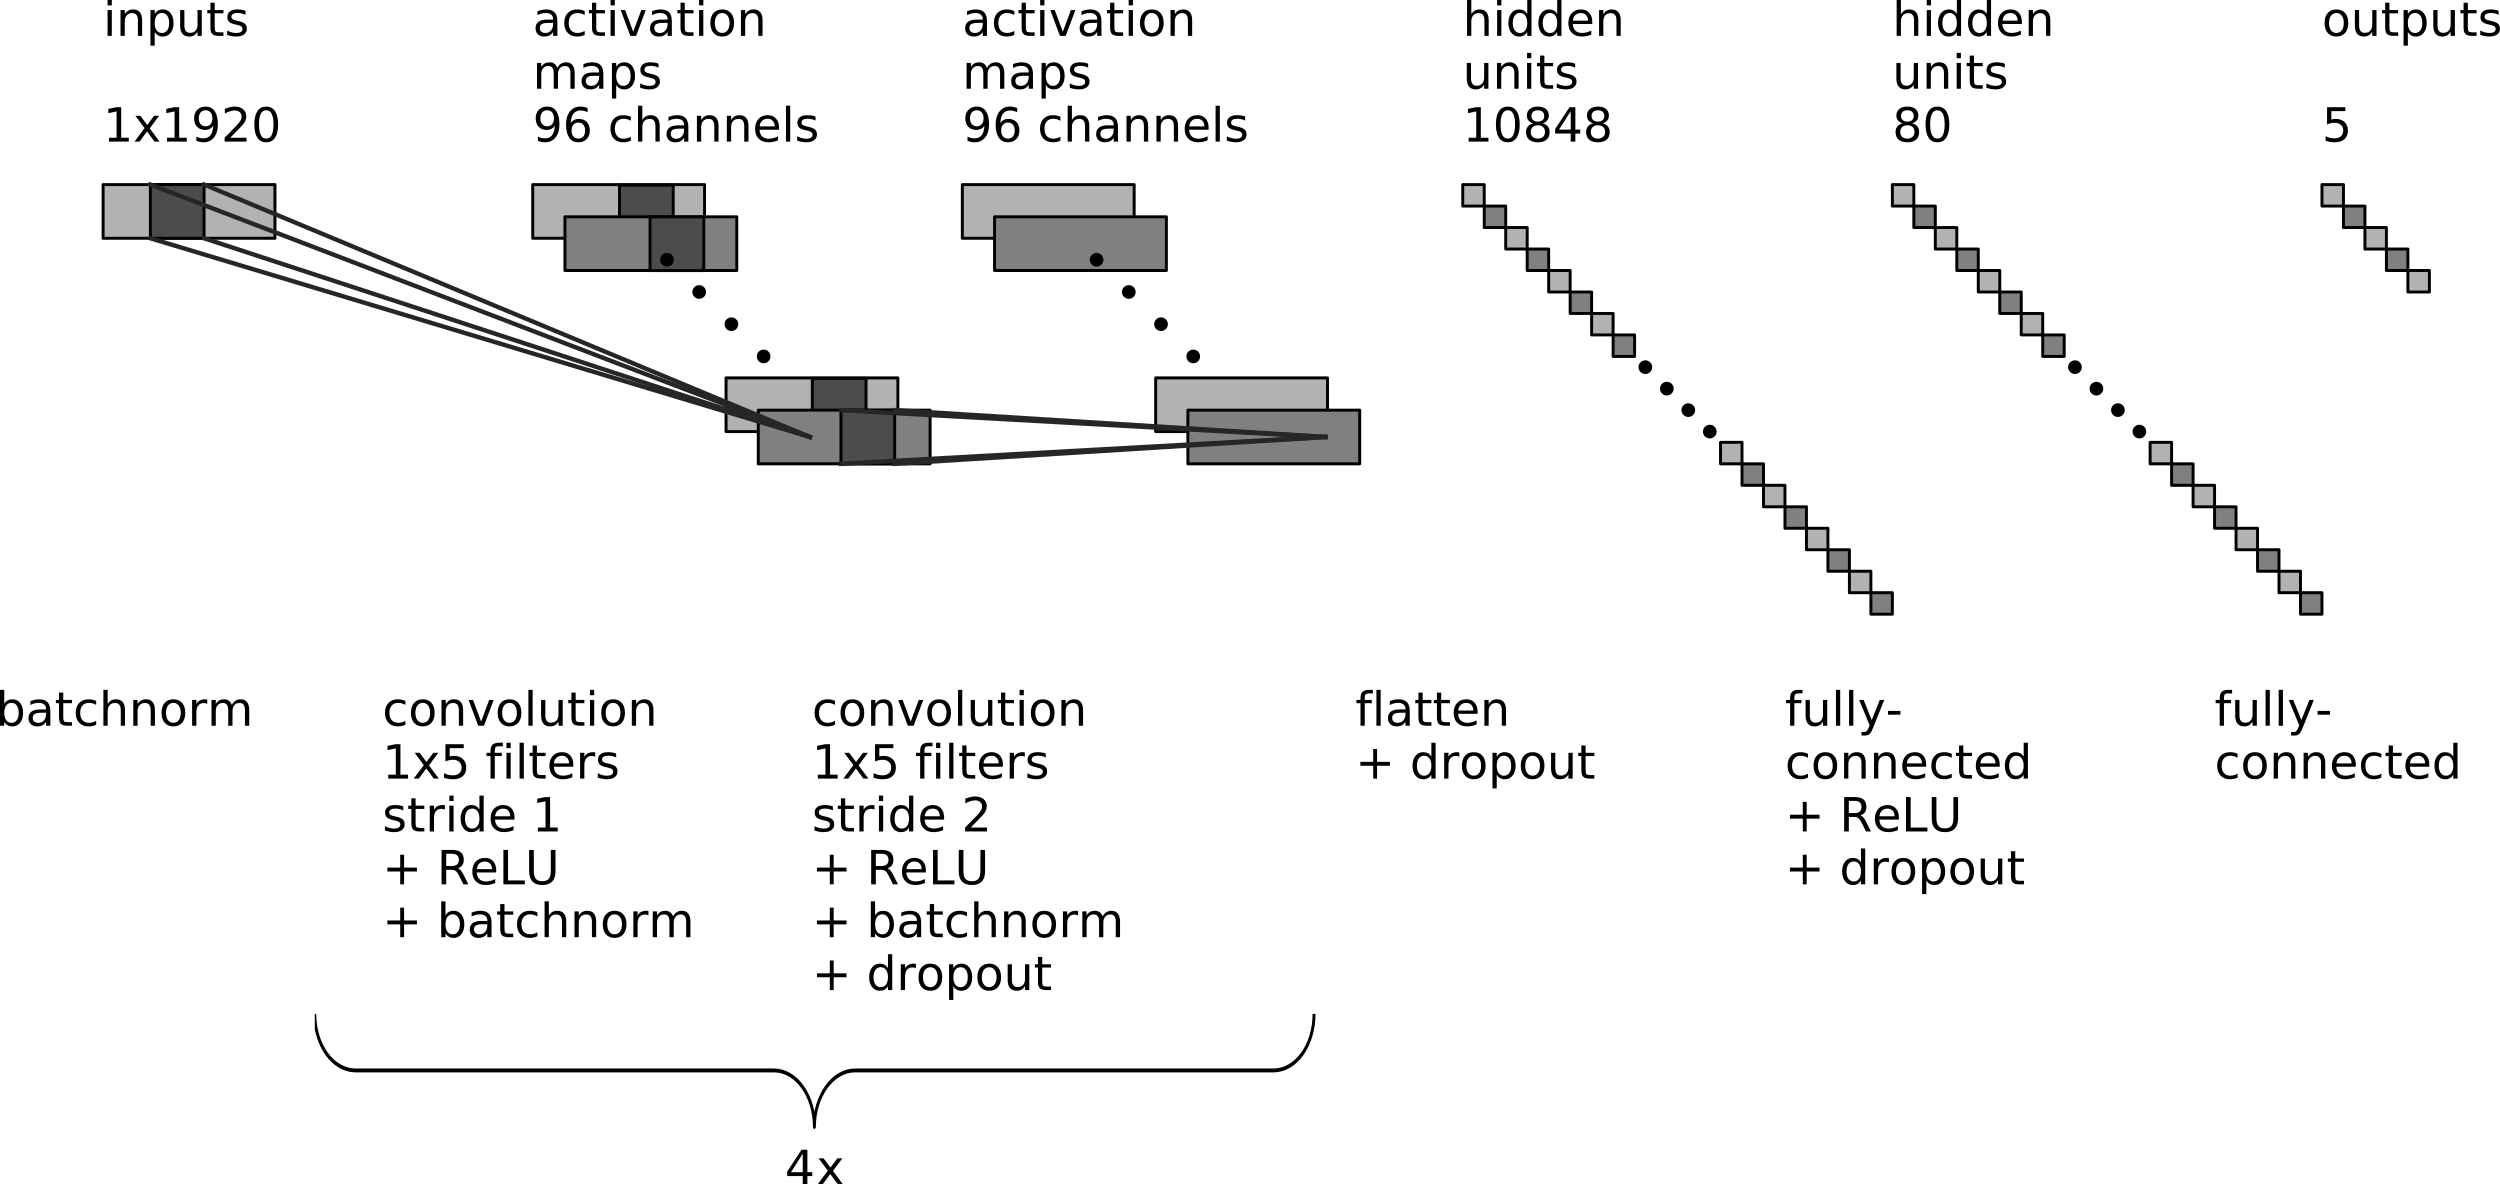 <?xml version="1.0" encoding="UTF-8" standalone="no"?>
<svg
   xmlns:dc="http://purl.org/dc/elements/1.1/"
   xmlns:cc="http://creativecommons.org/ns#"
   xmlns:rdf="http://www.w3.org/1999/02/22-rdf-syntax-ns#"
   xmlns:svg="http://www.w3.org/2000/svg"
   xmlns="http://www.w3.org/2000/svg"
   xmlns:xlink="http://www.w3.org/1999/xlink"
   xmlns:sodipodi="http://sodipodi.sourceforge.net/DTD/sodipodi-0.dtd"
   xmlns:inkscape="http://www.inkscape.org/namespaces/inkscape"
   height="401.277pt"
   version="1.1"
   viewBox="0 0 847.161 401.277"
   width="847.161pt"
   id="svg952"
   sodipodi:docname="convnet_tuebingen.svg"
   inkscape:version="1.0 (4035a4fb49, 2020-05-01)"
   inkscape:export-filename="D:\Python\mice_tuebingen\results\plots\paper\convnet_tuebingen.png"
   inkscape:export-xdpi="127"
   inkscape:export-ydpi="127">
  <sodipodi:namedview
     fit-margin-bottom="0"
     fit-margin-right="0"
     fit-margin-left="0"
     fit-margin-top="0"
     inkscape:document-rotation="0"
     pagecolor="#ffffff"
     bordercolor="#666666"
     borderopacity="1"
     objecttolerance="10"
     gridtolerance="10"
     guidetolerance="10"
     inkscape:pageopacity="0"
     inkscape:pageshadow="2"
     inkscape:window-width="1920"
     inkscape:window-height="1017"
     id="namedview954"
     showgrid="false"
     inkscape:snap-global="false"
     inkscape:zoom="0.91261782"
     inkscape:cx="485.61248"
     inkscape:cy="276.29229"
     inkscape:window-x="-8"
     inkscape:window-y="-8"
     inkscape:window-maximized="1"
     inkscape:current-layer="svg952" />
  <defs
     id="defs4">
    <style
       type="text/css"
       id="style2">
*{stroke-linecap:butt;stroke-linejoin:round;}
  </style>
    <clipPath
       id="p7cbdda364f-0">
      <rect
         id="rect947-2"
         y="0"
         x="0"
         width="840.713"
         height="409.032" />
    </clipPath>
    <clipPath
       id="p7cbdda364f-9">
      <rect
         id="rect947-8"
         y="0"
         x="0"
         width="840.713"
         height="409.032" />
    </clipPath>
    <clipPath
       id="p7cbdda364f-4">
      <rect
         id="rect947-9"
         y="0"
         x="0"
         width="840.713"
         height="409.032" />
    </clipPath>
    <clipPath
       id="clipEmfPath1"
       clipPathUnits="userSpaceOnUse">
      <path
         id="path1969"
         d="M 22.977,22.977 H 381.209 V 58.487 H 22.977 Z" />
    </clipPath>
    <defs
       id="defs709">
      <path
         id="DejaVuSans-56"
         d="m 31.781,34.625 q -7.031,0 -11.062,-3.766 -4.016,-3.766 -4.016,-10.344 0,-6.594 4.016,-10.359 4.031,-3.766 11.062,-3.766 7.031,0 11.078,3.781 4.062,3.797 4.062,10.344 0,6.578 -4.031,10.344 Q 38.875,34.625 31.781,34.625 Z m -9.859,4.188 Q 15.578,40.375 12.031,44.719 8.5,49.078 8.5,55.328 q 0,8.734 6.219,13.812 6.234,5.078 17.062,5.078 10.891,0 17.094,-5.078 6.203,-5.078 6.203,-13.812 0,-6.25 -3.547,-10.609 Q 48,40.375 41.703,38.812 q 7.125,-1.656 11.094,-6.5 3.984,-4.828 3.984,-11.797 0,-10.609 -6.469,-16.281 -6.469,-5.656 -18.531,-5.656 -12.047,0 -18.531,5.656 -6.469,5.672 -6.469,16.281 0,6.969 4,11.797 4.016,4.844 11.141,6.5 z M 18.312,54.391 q 0,-5.656 3.531,-8.828 3.547,-3.172 9.938,-3.172 6.359,0 9.938,3.172 3.594,3.172 3.594,8.828 0,5.672 -3.594,8.844 -3.578,3.172 -9.938,3.172 -6.391,0 -9.938,-3.172 Q 18.312,60.062 18.312,54.391 Z" />
      <path
         id="DejaVuSans-52"
         d="M 37.797,64.312 12.891,25.391 h 24.906 z m -2.594,8.594 h 12.406 V 25.391 h 10.406 V 17.188 H 47.609 V 0 h -9.812 V 17.188 H 4.891 v 9.516 z" />
    </defs>
    <defs
       id="defs397">
      <path
         id="DejaVuSans-117"
         d="M 8.5,21.578 V 54.688 h 8.984 V 21.922 q 0,-7.766 3.016,-11.656 3.031,-3.875 9.094,-3.875 7.266,0 11.484,4.641 4.234,4.641 4.234,12.656 v 31 h 8.984 V 0 H 45.312 V 8.406 Q 42.047,3.422 37.719,1 33.406,-1.422 27.688,-1.422 18.266,-1.422 13.375,4.438 8.5,10.297 8.5,21.578 Z M 31.109,56 Z" />
    </defs>
    <defs
       id="defs419">
      <path
         id="DejaVuSans-49"
         d="m 12.406,8.297 h 16.109 v 55.625 L 10.984,60.406 v 8.984 l 17.438,3.516 H 38.281 V 8.297 H 54.391 V 0 H 12.406 Z" />
      <path
         id="DejaVuSans-120"
         d="M 54.891,54.688 35.109,28.078 55.906,0 H 45.312 L 29.391,21.484 13.484,0 H 2.875 L 24.125,28.609 4.688,54.688 h 10.594 l 14.5,-19.484 14.5,19.484 z" />
      <path
         id="DejaVuSans-50"
         d="M 19.188,8.297 H 53.609 V 0 H 7.328 v 8.297 q 5.609,5.812 15.297,15.594 9.703,9.797 12.188,12.641 4.734,5.312 6.609,9 1.891,3.688 1.891,7.25 0,5.812 -4.078,9.469 -4.078,3.672 -10.625,3.672 -4.641,0 -9.797,-1.609 -5.141,-1.609 -11,-4.891 v 9.969 Q 13.766,71.781 18.938,73 q 5.188,1.219 9.484,1.219 11.328,0 18.062,-5.672 6.734,-5.656 6.734,-15.125 0,-4.5 -1.688,-8.531 Q 49.859,40.875 45.406,35.406 44.188,33.984 37.641,27.219 31.109,20.453 19.188,8.297 Z" />
      <path
         id="DejaVuSans-48"
         d="m 31.781,66.406 q -7.609,0 -11.453,-7.5 Q 16.5,51.422 16.5,36.375 q 0,-14.984 3.828,-22.484 3.844,-7.5 11.453,-7.5 7.672,0 11.5,7.5 3.844,7.5 3.844,22.484 0,15.047 -3.844,22.531 -3.828,7.5 -11.5,7.5 z m 0,7.812 q 12.266,0 18.734,-9.703 6.469,-9.688 6.469,-28.141 0,-18.406 -6.469,-28.109 -6.469,-9.688 -18.734,-9.688 -12.25,0 -18.719,9.688 Q 6.594,17.969 6.594,36.375 q 0,18.453 6.469,28.141 6.469,9.703 18.719,9.703 z" />
    </defs>
  </defs>
  <g
     transform="translate(-3.272,-69.179)"
     id="patch_2">
    <path
       clip-path="url(#p7cbdda364f)"
       d="m 329.37,149.924 h 58.231 v -18.197 h -58.231 z"
       style="fill:#b2b2b2;stroke:#000000;stroke-linejoin:miter"
       id="path9" />
  </g>
  <g
     transform="translate(-3.272,-69.179)"
     id="patch_3">
    <path
       clip-path="url(#p7cbdda364f)"
       d="m 340.289,160.843 h 58.231 v -18.197 h -58.231 z"
       style="fill:#808080;stroke:#000000;stroke-linejoin:miter"
       id="path12" />
  </g>
  <g
     transform="translate(-3.272,-69.179)"
     id="patch_4">
    <path
       clip-path="url(#p7cbdda364f)"
       d="m 374.864,159.023 c 0.483,0 0.945,-0.192 1.287,-0.533 0.341,-0.341 0.533,-0.804 0.533,-1.287 0,-0.483 -0.192,-0.946 -0.533,-1.287 -0.341,-0.341 -0.804,-0.533 -1.287,-0.533 -0.483,0 -0.945,0.192 -1.287,0.533 -0.341,0.341 -0.533,0.804 -0.533,1.287 0,0.483 0.192,0.945 0.533,1.287 0.341,0.341 0.804,0.533 1.287,0.533 z"
       style="stroke:#000000;stroke-linejoin:miter"
       id="path15" />
  </g>
  <g
     transform="translate(-3.272,-69.179)"
     id="patch_5">
    <path
       clip-path="url(#p7cbdda364f)"
       d="m 385.782,169.941 c 0.483,0 0.945,-0.192 1.287,-0.533 0.341,-0.341 0.533,-0.804 0.533,-1.287 0,-0.483 -0.192,-0.945 -0.533,-1.287 -0.341,-0.341 -0.804,-0.533 -1.287,-0.533 -0.483,0 -0.946,0.192 -1.287,0.533 -0.341,0.341 -0.533,0.804 -0.533,1.287 0,0.483 0.192,0.945 0.533,1.287 0.341,0.341 0.804,0.533 1.287,0.533 z"
       style="stroke:#000000;stroke-linejoin:miter"
       id="path18" />
  </g>
  <g
     transform="translate(-3.272,-69.179)"
     id="patch_6">
    <path
       clip-path="url(#p7cbdda364f)"
       d="m 396.7,180.86 c 0.483,0 0.945,-0.192 1.287,-0.533 0.341,-0.341 0.533,-0.804 0.533,-1.287 0,-0.483 -0.192,-0.946 -0.533,-1.287 -0.341,-0.341 -0.804,-0.533 -1.287,-0.533 -0.483,0 -0.945,0.192 -1.287,0.533 -0.341,0.341 -0.533,0.804 -0.533,1.287 0,0.483 0.192,0.945 0.533,1.287 0.341,0.341 0.804,0.533 1.287,0.533 z"
       style="stroke:#000000;stroke-linejoin:miter"
       id="path21" />
  </g>
  <g
     transform="translate(-3.272,-69.179)"
     id="patch_7">
    <path
       clip-path="url(#p7cbdda364f)"
       d="m 407.619,191.778 c 0.483,0 0.945,-0.192 1.287,-0.533 0.341,-0.341 0.533,-0.804 0.533,-1.287 0,-0.483 -0.192,-0.945 -0.533,-1.287 -0.341,-0.341 -0.804,-0.533 -1.287,-0.533 -0.483,0 -0.946,0.192 -1.287,0.533 -0.341,0.341 -0.533,0.804 -0.533,1.287 0,0.483 0.192,0.946 0.533,1.287 0.341,0.341 0.804,0.533 1.287,0.533 z"
       style="stroke:#000000;stroke-linejoin:miter"
       id="path24" />
  </g>
  <g
     transform="translate(-3.272,-69.179)"
     id="patch_8">
    <path
       clip-path="url(#p7cbdda364f)"
       d="m 394.881,215.434 h 58.231 V 197.237 h -58.231 z"
       style="fill:#b2b2b2;stroke:#000000;stroke-linejoin:miter"
       id="path27" />
  </g>
  <g
     transform="translate(-3.272,-69.179)"
     id="patch_9">
    <path
       clip-path="url(#p7cbdda364f)"
       d="m 405.799,226.353 h 58.231 v -18.197 h -58.231 z"
       style="fill:#808080;stroke:#000000;stroke-linejoin:miter"
       id="path30" />
  </g>
  <g
     transform="translate(-3.272,-69.179)"
     id="patch_10">
    <path
       clip-path="url(#p7cbdda364f)"
       d="m 183.792,149.924 h 58.231 v -18.197 h -58.231 z"
       style="fill:#b2b2b2;stroke:#000000;stroke-linejoin:miter"
       id="path33" />
  </g>
  <g
     id="patch_20-2"
     style="stroke-linecap:butt;stroke-linejoin:round"
     transform="translate(-78.315,-145.43)">
    <path
       id="path63-9"
       style="fill:#4c4c4c;stroke:#000000;stroke-linejoin:miter"
       d="m 288.245,208.155 h 18.197 v 18.197 h -18.197 z"
       clip-path="url(#p7cbdda364f-4)" />
  </g>
  <g
     transform="translate(-3.272,-69.179)"
     id="patch_11">
    <path
       clip-path="url(#p7cbdda364f)"
       d="M 194.711,160.843 H 252.942 V 142.645 H 194.711 Z"
       style="fill:#808080;stroke:#000000;stroke-linejoin:miter"
       id="path36" />
  </g>
  <g
     id="patch_20-5"
     style="stroke-linecap:butt;stroke-linejoin:round"
     transform="translate(-67.961,-134.665)">
    <path
       id="path63-43"
       style="fill:#4c4c4c;stroke:#000000;stroke-linejoin:miter"
       d="m 288.245,208.155 h 18.197 v 18.197 h -18.197 z"
       clip-path="url(#p7cbdda364f-9)" />
  </g>
  <g
     transform="translate(-3.272,-69.179)"
     id="patch_12">
    <path
       clip-path="url(#p7cbdda364f)"
       d="m 229.285,159.023 c 0.483,0 0.945,-0.192 1.287,-0.533 0.341,-0.341 0.533,-0.804 0.533,-1.287 0,-0.483 -0.192,-0.946 -0.533,-1.287 -0.341,-0.341 -0.804,-0.533 -1.287,-0.533 -0.483,0 -0.946,0.192 -1.287,0.533 -0.341,0.341 -0.533,0.804 -0.533,1.287 0,0.483 0.192,0.945 0.533,1.287 0.341,0.341 0.804,0.533 1.287,0.533 z"
       style="stroke:#000000;stroke-linejoin:miter"
       id="path39" />
  </g>
  <g
     transform="translate(-3.272,-69.179)"
     id="patch_13">
    <path
       clip-path="url(#p7cbdda364f)"
       d="m 240.204,169.941 c 0.483,0 0.945,-0.192 1.287,-0.533 0.341,-0.341 0.533,-0.804 0.533,-1.287 0,-0.483 -0.192,-0.945 -0.533,-1.287 -0.341,-0.341 -0.804,-0.533 -1.287,-0.533 -0.483,0 -0.945,0.192 -1.287,0.533 -0.341,0.341 -0.533,0.804 -0.533,1.287 0,0.483 0.192,0.945 0.533,1.287 0.341,0.341 0.804,0.533 1.287,0.533 z"
       style="stroke:#000000;stroke-linejoin:miter"
       id="path42" />
  </g>
  <g
     transform="translate(-3.272,-69.179)"
     id="patch_14">
    <path
       clip-path="url(#p7cbdda364f)"
       d="m 251.122,180.86 c 0.483,0 0.945,-0.192 1.287,-0.533 0.341,-0.341 0.533,-0.804 0.533,-1.287 0,-0.483 -0.192,-0.946 -0.533,-1.287 -0.341,-0.341 -0.804,-0.533 -1.287,-0.533 -0.483,0 -0.946,0.192 -1.287,0.533 -0.341,0.341 -0.533,0.804 -0.533,1.287 0,0.483 0.192,0.945 0.533,1.287 0.341,0.341 0.804,0.533 1.287,0.533 z"
       style="stroke:#000000;stroke-linejoin:miter"
       id="path45" />
  </g>
  <g
     transform="translate(-3.272,-69.179)"
     id="patch_15">
    <path
       clip-path="url(#p7cbdda364f)"
       d="m 262.041,191.778 c 0.483,0 0.946,-0.192 1.287,-0.533 0.341,-0.341 0.533,-0.804 0.533,-1.287 0,-0.483 -0.192,-0.945 -0.533,-1.287 -0.341,-0.341 -0.804,-0.533 -1.287,-0.533 -0.483,0 -0.945,0.192 -1.287,0.533 -0.341,0.341 -0.533,0.804 -0.533,1.287 0,0.483 0.192,0.946 0.533,1.287 0.341,0.341 0.804,0.533 1.287,0.533 z"
       style="stroke:#000000;stroke-linejoin:miter"
       id="path48" />
  </g>
  <g
     transform="translate(-3.272,-69.179)"
     id="patch_16">
    <path
       clip-path="url(#p7cbdda364f)"
       d="m 249.302,215.434 h 58.231 V 197.237 h -58.231 z"
       style="fill:#b2b2b2;stroke:#000000;stroke-linejoin:miter"
       id="path51" />
  </g>
  <g
     id="patch_20-3"
     style="stroke-linecap:butt;stroke-linejoin:round"
     transform="translate(-12.981,-79.953)">
    <path
       id="path63-4"
       style="fill:#4c4c4c;stroke:#000000;stroke-linejoin:miter"
       d="m 288.245,208.155 h 18.197 v 18.197 h -18.197 z"
       clip-path="url(#p7cbdda364f-0)" />
  </g>
  <g
     transform="translate(-3.272,-69.179)"
     id="patch_17">
    <path
       clip-path="url(#p7cbdda364f)"
       d="m 260.221,226.353 h 58.231 v -18.197 h -58.231 z"
       style="fill:#808080;stroke:#000000;stroke-linejoin:miter"
       id="path54" />
  </g>
  <g
     transform="translate(-3.272,-69.179)"
     id="patch_18">
    <path
       clip-path="url(#p7cbdda364f)"
       d="m 38.214,149.924 h 58.231 v -18.197 h -58.231 z"
       style="fill:#b2b2b2;stroke:#000000;stroke-linejoin:miter"
       id="path57" />
  </g>
  <g
     transform="translate(-3.272,-69.179)"
     id="patch_19">
    <path
       clip-path="url(#p7cbdda364f)"
       d="m 54.228,131.727 h 18.197 v 18.197 H 54.228 Z"
       style="fill:#4c4c4c;stroke:#000000;stroke-linejoin:miter"
       id="path60" />
  </g>
  <g
     transform="translate(-3.272,-69.179)"
     id="patch_20">
    <path
       clip-path="url(#p7cbdda364f)"
       d="m 288.245,208.155 h 18.197 v 18.197 h -18.197 z"
       style="fill:#4c4c4c;stroke:#000000;stroke-linejoin:miter"
       id="path63" />
  </g>
  <g
     transform="translate(20.728,-69.179)"
     id="patch_21">
    <path
       clip-path="url(#p7cbdda364f)"
       d="m 474.948,139.006 h 7.279 v -7.279 h -7.279 z"
       style="fill:#b2b2b2;stroke:#000000;stroke-linejoin:miter"
       id="path66" />
  </g>
  <g
     transform="translate(20.728,-69.179)"
     id="patch_22">
    <path
       clip-path="url(#p7cbdda364f)"
       d="m 482.227,146.285 h 7.279 v -7.279 h -7.279 z"
       style="fill:#808080;stroke:#000000;stroke-linejoin:miter"
       id="path69" />
  </g>
  <g
     transform="translate(20.728,-69.179)"
     id="patch_23">
    <path
       clip-path="url(#p7cbdda364f)"
       d="m 489.506,153.564 h 7.279 v -7.279 h -7.279 z"
       style="fill:#b2b2b2;stroke:#000000;stroke-linejoin:miter"
       id="path72" />
  </g>
  <g
     transform="translate(20.728,-69.179)"
     id="patch_24">
    <path
       clip-path="url(#p7cbdda364f)"
       d="m 496.785,160.843 h 7.279 v -7.279 h -7.279 z"
       style="fill:#808080;stroke:#000000;stroke-linejoin:miter"
       id="path75" />
  </g>
  <g
     transform="translate(20.728,-69.179)"
     id="patch_25">
    <path
       clip-path="url(#p7cbdda364f)"
       d="m 504.064,168.121 h 7.279 v -7.279 h -7.279 z"
       style="fill:#b2b2b2;stroke:#000000;stroke-linejoin:miter"
       id="path78" />
  </g>
  <g
     transform="translate(20.728,-69.179)"
     id="patch_26">
    <path
       clip-path="url(#p7cbdda364f)"
       d="m 511.343,175.4 h 7.279 v -7.279 h -7.279 z"
       style="fill:#808080;stroke:#000000;stroke-linejoin:miter"
       id="path81" />
  </g>
  <g
     transform="translate(20.728,-69.179)"
     id="patch_27">
    <path
       clip-path="url(#p7cbdda364f)"
       d="m 518.622,182.679 h 7.279 v -7.279 h -7.279 z"
       style="fill:#b2b2b2;stroke:#000000;stroke-linejoin:miter"
       id="path84" />
  </g>
  <g
     transform="translate(20.728,-69.179)"
     id="patch_28">
    <path
       clip-path="url(#p7cbdda364f)"
       d="m 525.901,189.958 h 7.279 v -7.279 h -7.279 z"
       style="fill:#808080;stroke:#000000;stroke-linejoin:miter"
       id="path87" />
  </g>
  <g
     transform="translate(20.728,-69.179)"
     id="patch_29">
    <path
       clip-path="url(#p7cbdda364f)"
       d="m 536.819,195.417 c 0.483,0 0.945,-0.192 1.287,-0.533 0.341,-0.341 0.533,-0.804 0.533,-1.287 0,-0.483 -0.192,-0.945 -0.533,-1.287 -0.341,-0.341 -0.804,-0.533 -1.287,-0.533 -0.483,0 -0.946,0.192 -1.287,0.533 -0.341,0.341 -0.533,0.804 -0.533,1.287 0,0.483 0.192,0.946 0.533,1.287 0.341,0.341 0.804,0.533 1.287,0.533 z"
       style="stroke:#000000;stroke-linejoin:miter"
       id="path90" />
  </g>
  <g
     transform="translate(20.728,-69.179)"
     id="patch_30">
    <path
       clip-path="url(#p7cbdda364f)"
       d="m 544.098,202.696 c 0.483,0 0.945,-0.192 1.287,-0.533 0.341,-0.341 0.533,-0.804 0.533,-1.287 0,-0.483 -0.192,-0.946 -0.533,-1.287 -0.341,-0.341 -0.804,-0.533 -1.287,-0.533 -0.483,0 -0.945,0.192 -1.287,0.533 -0.341,0.341 -0.533,0.804 -0.533,1.287 0,0.483 0.192,0.945 0.533,1.287 0.341,0.341 0.804,0.533 1.287,0.533 z"
       style="stroke:#000000;stroke-linejoin:miter"
       id="path93" />
  </g>
  <g
     transform="translate(20.728,-69.179)"
     id="patch_31">
    <path
       clip-path="url(#p7cbdda364f)"
       d="m 551.377,209.975 c 0.483,0 0.946,-0.192 1.287,-0.533 0.341,-0.341 0.533,-0.804 0.533,-1.287 0,-0.483 -0.192,-0.945 -0.533,-1.287 -0.341,-0.341 -0.804,-0.533 -1.287,-0.533 -0.483,0 -0.945,0.192 -1.287,0.533 -0.341,0.341 -0.533,0.804 -0.533,1.287 0,0.483 0.192,0.945 0.533,1.287 0.341,0.341 0.804,0.533 1.287,0.533 z"
       style="stroke:#000000;stroke-linejoin:miter"
       id="path96" />
  </g>
  <g
     transform="translate(20.728,-69.179)"
     id="patch_32">
    <path
       clip-path="url(#p7cbdda364f)"
       d="m 558.656,217.254 c 0.483,0 0.945,-0.192 1.287,-0.533 0.341,-0.341 0.533,-0.804 0.533,-1.287 0,-0.483 -0.192,-0.946 -0.533,-1.287 -0.341,-0.341 -0.804,-0.533 -1.287,-0.533 -0.483,0 -0.945,0.192 -1.287,0.533 -0.341,0.341 -0.533,0.804 -0.533,1.287 0,0.483 0.192,0.945 0.533,1.287 0.341,0.341 0.804,0.533 1.287,0.533 z"
       style="stroke:#000000;stroke-linejoin:miter"
       id="path99" />
  </g>
  <g
     transform="translate(20.728,-69.179)"
     id="patch_33">
    <path
       clip-path="url(#p7cbdda364f)"
       d="m 562.295,226.353 h 7.279 v -7.279 h -7.279 z"
       style="fill:#b2b2b2;stroke:#000000;stroke-linejoin:miter"
       id="path102" />
  </g>
  <g
     transform="translate(20.728,-69.179)"
     id="patch_34">
    <path
       clip-path="url(#p7cbdda364f)"
       d="m 569.574,233.632 h 7.279 v -7.279 h -7.279 z"
       style="fill:#808080;stroke:#000000;stroke-linejoin:miter"
       id="path105" />
  </g>
  <g
     transform="translate(20.728,-69.179)"
     id="patch_35">
    <path
       clip-path="url(#p7cbdda364f)"
       d="m 576.853,240.911 h 7.279 v -7.279 h -7.279 z"
       style="fill:#b2b2b2;stroke:#000000;stroke-linejoin:miter"
       id="path108" />
  </g>
  <g
     transform="translate(20.728,-69.179)"
     id="patch_36">
    <path
       clip-path="url(#p7cbdda364f)"
       d="m 584.132,248.189 h 7.279 v -7.279 h -7.279 z"
       style="fill:#808080;stroke:#000000;stroke-linejoin:miter"
       id="path111" />
  </g>
  <g
     transform="translate(20.728,-69.179)"
     id="patch_37">
    <path
       clip-path="url(#p7cbdda364f)"
       d="m 591.411,255.468 h 7.279 v -7.279 h -7.279 z"
       style="fill:#b2b2b2;stroke:#000000;stroke-linejoin:miter"
       id="path114" />
  </g>
  <g
     transform="translate(20.728,-69.179)"
     id="patch_38">
    <path
       clip-path="url(#p7cbdda364f)"
       d="m 598.69,262.747 h 7.279 v -7.279 h -7.279 z"
       style="fill:#808080;stroke:#000000;stroke-linejoin:miter"
       id="path117" />
  </g>
  <g
     transform="translate(20.728,-69.179)"
     id="patch_39">
    <path
       clip-path="url(#p7cbdda364f)"
       d="m 605.969,270.026 h 7.279 v -7.279 h -7.279 z"
       style="fill:#b2b2b2;stroke:#000000;stroke-linejoin:miter"
       id="path120" />
  </g>
  <g
     transform="translate(20.728,-69.179)"
     id="patch_40">
    <path
       clip-path="url(#p7cbdda364f)"
       d="m 613.248,277.305 h 7.279 v -7.279 h -7.279 z"
       style="fill:#808080;stroke:#000000;stroke-linejoin:miter"
       id="path123" />
  </g>
  <g
     transform="translate(20.728,-69.179)"
     id="patch_41">
    <path
       clip-path="url(#p7cbdda364f)"
       d="m 620.527,139.006 h 7.279 v -7.279 h -7.279 z"
       style="fill:#b2b2b2;stroke:#000000;stroke-linejoin:miter"
       id="path126" />
  </g>
  <g
     transform="translate(20.728,-69.179)"
     id="patch_42">
    <path
       clip-path="url(#p7cbdda364f)"
       d="m 627.805,146.285 h 7.279 v -7.279 h -7.279 z"
       style="fill:#808080;stroke:#000000;stroke-linejoin:miter"
       id="path129" />
  </g>
  <g
     transform="translate(20.728,-69.179)"
     id="patch_43">
    <path
       clip-path="url(#p7cbdda364f)"
       d="m 635.084,153.564 h 7.279 v -7.279 h -7.279 z"
       style="fill:#b2b2b2;stroke:#000000;stroke-linejoin:miter"
       id="path132" />
  </g>
  <g
     transform="translate(20.728,-69.179)"
     id="patch_44">
    <path
       clip-path="url(#p7cbdda364f)"
       d="m 642.363,160.843 h 7.279 v -7.279 h -7.279 z"
       style="fill:#808080;stroke:#000000;stroke-linejoin:miter"
       id="path135" />
  </g>
  <g
     transform="translate(20.728,-69.179)"
     id="patch_45">
    <path
       clip-path="url(#p7cbdda364f)"
       d="m 649.642,168.121 h 7.279 v -7.279 h -7.279 z"
       style="fill:#b2b2b2;stroke:#000000;stroke-linejoin:miter"
       id="path138" />
  </g>
  <g
     transform="translate(20.728,-69.179)"
     id="patch_46">
    <path
       clip-path="url(#p7cbdda364f)"
       d="m 656.921,175.4 h 7.279 v -7.279 h -7.279 z"
       style="fill:#808080;stroke:#000000;stroke-linejoin:miter"
       id="path141" />
  </g>
  <g
     transform="translate(20.728,-69.179)"
     id="patch_47">
    <path
       clip-path="url(#p7cbdda364f)"
       d="m 664.2,182.679 h 7.279 v -7.279 h -7.279 z"
       style="fill:#b2b2b2;stroke:#000000;stroke-linejoin:miter"
       id="path144" />
  </g>
  <g
     transform="translate(20.728,-69.179)"
     id="patch_48">
    <path
       clip-path="url(#p7cbdda364f)"
       d="m 671.479,189.958 h 7.279 v -7.279 h -7.279 z"
       style="fill:#808080;stroke:#000000;stroke-linejoin:miter"
       id="path147" />
  </g>
  <g
     transform="translate(20.728,-69.179)"
     id="patch_49">
    <path
       clip-path="url(#p7cbdda364f)"
       d="m 682.397,195.417 c 0.483,0 0.945,-0.192 1.287,-0.533 0.341,-0.341 0.533,-0.804 0.533,-1.287 0,-0.483 -0.192,-0.945 -0.533,-1.287 -0.341,-0.341 -0.804,-0.533 -1.287,-0.533 -0.483,0 -0.945,0.192 -1.287,0.533 -0.341,0.341 -0.533,0.804 -0.533,1.287 0,0.483 0.192,0.946 0.533,1.287 0.341,0.341 0.804,0.533 1.287,0.533 z"
       style="stroke:#000000;stroke-linejoin:miter"
       id="path150" />
  </g>
  <g
     transform="translate(20.728,-69.179)"
     id="patch_50">
    <path
       clip-path="url(#p7cbdda364f)"
       d="m 689.676,202.696 c 0.483,0 0.946,-0.192 1.287,-0.533 0.341,-0.341 0.533,-0.804 0.533,-1.287 0,-0.483 -0.192,-0.946 -0.533,-1.287 -0.341,-0.341 -0.804,-0.533 -1.287,-0.533 -0.483,0 -0.945,0.192 -1.287,0.533 -0.341,0.341 -0.533,0.804 -0.533,1.287 0,0.483 0.192,0.945 0.533,1.287 0.341,0.341 0.804,0.533 1.287,0.533 z"
       style="stroke:#000000;stroke-linejoin:miter"
       id="path153" />
  </g>
  <g
     transform="translate(20.728,-69.179)"
     id="patch_51">
    <path
       clip-path="url(#p7cbdda364f)"
       d="m 696.955,209.975 c 0.483,0 0.945,-0.192 1.287,-0.533 0.341,-0.341 0.533,-0.804 0.533,-1.287 0,-0.483 -0.192,-0.945 -0.533,-1.287 -0.341,-0.341 -0.804,-0.533 -1.287,-0.533 -0.483,0 -0.945,0.192 -1.287,0.533 -0.341,0.341 -0.533,0.804 -0.533,1.287 0,0.483 0.192,0.945 0.533,1.287 0.341,0.341 0.804,0.533 1.287,0.533 z"
       style="stroke:#000000;stroke-linejoin:miter"
       id="path156" />
  </g>
  <g
     transform="translate(20.728,-69.179)"
     id="patch_52">
    <path
       clip-path="url(#p7cbdda364f)"
       d="m 704.234,217.254 c 0.483,0 0.946,-0.192 1.287,-0.533 0.341,-0.341 0.533,-0.804 0.533,-1.287 0,-0.483 -0.192,-0.946 -0.533,-1.287 -0.341,-0.341 -0.804,-0.533 -1.287,-0.533 -0.483,0 -0.945,0.192 -1.287,0.533 -0.341,0.341 -0.533,0.804 -0.533,1.287 0,0.483 0.192,0.945 0.533,1.287 0.341,0.341 0.804,0.533 1.287,0.533 z"
       style="stroke:#000000;stroke-linejoin:miter"
       id="path159" />
  </g>
  <g
     transform="translate(20.728,-69.179)"
     id="patch_53">
    <path
       clip-path="url(#p7cbdda364f)"
       d="m 707.873,226.353 h 7.279 v -7.279 h -7.279 z"
       style="fill:#b2b2b2;stroke:#000000;stroke-linejoin:miter"
       id="path162" />
  </g>
  <g
     transform="translate(20.728,-69.179)"
     id="patch_54">
    <path
       clip-path="url(#p7cbdda364f)"
       d="m 715.152,233.632 h 7.279 v -7.279 h -7.279 z"
       style="fill:#808080;stroke:#000000;stroke-linejoin:miter"
       id="path165" />
  </g>
  <g
     transform="translate(20.728,-69.179)"
     id="patch_55">
    <path
       clip-path="url(#p7cbdda364f)"
       d="m 722.431,240.911 h 7.279 v -7.279 h -7.279 z"
       style="fill:#b2b2b2;stroke:#000000;stroke-linejoin:miter"
       id="path168" />
  </g>
  <g
     transform="translate(20.728,-69.179)"
     id="patch_56">
    <path
       clip-path="url(#p7cbdda364f)"
       d="m 729.71,248.189 h 7.279 v -7.279 h -7.279 z"
       style="fill:#808080;stroke:#000000;stroke-linejoin:miter"
       id="path171" />
  </g>
  <g
     transform="translate(20.728,-69.179)"
     id="patch_57">
    <path
       clip-path="url(#p7cbdda364f)"
       d="m 736.989,255.468 h 7.279 v -7.279 h -7.279 z"
       style="fill:#b2b2b2;stroke:#000000;stroke-linejoin:miter"
       id="path174" />
  </g>
  <g
     transform="translate(20.728,-69.179)"
     id="patch_58">
    <path
       clip-path="url(#p7cbdda364f)"
       d="m 744.268,262.747 h 7.279 v -7.279 h -7.279 z"
       style="fill:#808080;stroke:#000000;stroke-linejoin:miter"
       id="path177" />
  </g>
  <g
     transform="translate(20.728,-69.179)"
     id="patch_59">
    <path
       clip-path="url(#p7cbdda364f)"
       d="m 751.547,270.026 h 7.279 v -7.279 h -7.279 z"
       style="fill:#b2b2b2;stroke:#000000;stroke-linejoin:miter"
       id="path180" />
  </g>
  <g
     transform="translate(20.728,-69.179)"
     id="patch_60">
    <path
       clip-path="url(#p7cbdda364f)"
       d="m 758.826,277.305 h 7.279 v -7.279 h -7.279 z"
       style="fill:#808080;stroke:#000000;stroke-linejoin:miter"
       id="path183" />
  </g>
  <g
     transform="translate(20.728,-69.179)"
     id="patch_61">
    <path
       clip-path="url(#p7cbdda364f)"
       d="m 766.105,139.006 h 7.279 v -7.279 h -7.279 z"
       style="fill:#b2b2b2;stroke:#000000;stroke-linejoin:miter"
       id="path186" />
  </g>
  <g
     transform="translate(20.728,-69.179)"
     id="patch_62">
    <path
       clip-path="url(#p7cbdda364f)"
       d="m 773.384,146.285 h 7.279 v -7.279 h -7.279 z"
       style="fill:#808080;stroke:#000000;stroke-linejoin:miter"
       id="path189" />
  </g>
  <g
     transform="translate(20.728,-69.179)"
     id="patch_63">
    <path
       clip-path="url(#p7cbdda364f)"
       d="m 780.662,153.564 h 7.279 v -7.279 h -7.279 z"
       style="fill:#b2b2b2;stroke:#000000;stroke-linejoin:miter"
       id="path192" />
  </g>
  <g
     transform="translate(20.728,-69.179)"
     id="patch_64">
    <path
       clip-path="url(#p7cbdda364f)"
       d="m 787.941,160.843 h 7.279 v -7.279 h -7.279 z"
       style="fill:#808080;stroke:#000000;stroke-linejoin:miter"
       id="path195" />
  </g>
  <g
     transform="translate(20.728,-69.179)"
     id="patch_65">
    <path
       clip-path="url(#p7cbdda364f)"
       d="m 795.22,168.121 h 7.279 v -7.279 h -7.279 z"
       style="fill:#b2b2b2;stroke:#000000;stroke-linejoin:miter"
       id="path198" />
  </g>
  <g
     transform="translate(-3.272,-69.179)"
     id="line2d_1">
    <path
       clip-path="url(#p7cbdda364f)"
       d="M 54.228,131.727 277.69,217.254"
       style="fill:none;stroke:#262626;stroke-width:1.5;stroke-linecap:square"
       id="path201" />
  </g>
  <g
     transform="translate(-3.272,-69.179)"
     id="line2d_2">
    <path
       clip-path="url(#p7cbdda364f)"
       d="M 72.425,131.727 277.69,217.254"
       style="fill:none;stroke:#262626;stroke-width:1.5;stroke-linecap:square"
       id="path204" />
  </g>
  <g
     transform="translate(-3.272,-69.179)"
     id="line2d_3">
    <path
       clip-path="url(#p7cbdda364f)"
       d="M 54.228,149.924 277.69,217.254"
       style="fill:none;stroke:#262626;stroke-width:1.5;stroke-linecap:square"
       id="path207" />
  </g>
  <g
     transform="translate(-3.272,-69.179)"
     id="line2d_4">
    <path
       clip-path="url(#p7cbdda364f)"
       d="M 72.425,149.924 277.69,217.254"
       style="fill:none;stroke:#262626;stroke-width:1.5;stroke-linecap:square"
       id="path210" />
  </g>
  <g
     transform="translate(-3.272,-69.179)"
     id="line2d_5">
    <path
       clip-path="url(#p7cbdda364f)"
       d="m 288.245,208.155 164.139,9.099"
       style="fill:none;stroke:#262626;stroke-width:1.5;stroke-linecap:square"
       id="path213" />
  </g>
  <g
     transform="translate(-3.272,-69.179)"
     id="line2d_6">
    <path
       clip-path="url(#p7cbdda364f)"
       d="m 306.442,208.155 145.942,9.099"
       style="fill:none;stroke:#262626;stroke-width:1.5;stroke-linecap:square"
       id="path216" />
  </g>
  <g
     transform="translate(-3.272,-69.179)"
     id="line2d_7">
    <path
       clip-path="url(#p7cbdda364f)"
       d="m 288.245,226.353 164.139,-9.099"
       style="fill:none;stroke:#262626;stroke-width:1.5;stroke-linecap:square"
       id="path219" />
  </g>
  <g
     transform="translate(-3.272,-69.179)"
     id="line2d_8">
    <path
       clip-path="url(#p7cbdda364f)"
       d="m 306.442,226.353 145.942,-9.099"
       style="fill:none;stroke:#262626;stroke-width:1.5;stroke-linecap:square"
       id="path222" />
  </g>
  <g
     transform="translate(-3.272,-69.179)"
     id="text_1">
    <!-- batchnorm -->
    <defs
       id="defs234">
      <path
         d="m 48.688,27.297 q 0,9.906 -4.078,15.547 -4.078,5.641 -11.203,5.641 -7.141,0 -11.219,-5.641 -4.078,-5.641 -4.078,-15.547 0,-9.906 4.078,-15.547 4.078,-5.641 11.219,-5.641 7.125,0 11.203,5.641 4.078,5.641 4.078,15.547 z m -30.578,19.094 q 2.844,4.875 7.156,7.234 Q 29.594,56 35.594,56 q 9.969,0 16.188,-7.906 6.234,-7.906 6.234,-20.797 0,-12.891 -6.234,-20.812 -6.219,-7.906 -16.188,-7.906 -6,0 -10.328,2.375 -4.312,2.375 -7.156,7.25 V 0 h -9.031 v 75.984 h 9.031 z"
         id="DejaVuSans-98" />
      <path
         d="m 34.281,27.484 q -10.891,0 -15.094,-2.484 -4.203,-2.484 -4.203,-8.5 0,-4.781 3.156,-7.594 3.156,-2.797 8.562,-2.797 7.484,0 12,5.297 4.516,5.297 4.516,14.078 v 2 z m 17.922,3.719 V 0 H 43.219 v 8.297 q -3.078,-4.969 -7.672,-7.344 -4.594,-2.375 -11.234,-2.375 -8.391,0 -13.359,4.719 Q 6,8.016 6,15.922 q 0,9.219 6.172,13.906 6.188,4.688 18.438,4.688 H 43.219 v 0.891 q 0,6.203 -4.078,9.594 -4.078,3.391 -11.453,3.391 -4.688,0 -9.141,-1.125 -4.438,-1.125 -8.531,-3.375 v 8.312 q 4.922,1.906 9.562,2.844 Q 24.219,56 28.609,56 q 11.875,0 17.734,-6.156 5.859,-6.141 5.859,-18.641 z"
         id="DejaVuSans-97" />
      <path
         d="M 18.312,70.219 V 54.688 h 18.5 v -6.984 h -18.5 v -29.688 q 0,-6.688 1.828,-8.594 1.828,-1.906 7.453,-1.906 H 36.812 V 0 H 27.594 Q 17.188,0 13.234,3.875 9.281,7.766 9.281,18.016 v 29.688 H 2.688 V 54.688 h 6.594 v 15.531 z"
         id="DejaVuSans-116" />
      <path
         d="M 48.781,52.594 V 44.188 q -3.812,2.109 -7.641,3.156 -3.828,1.047 -7.734,1.047 -8.75,0 -13.594,-5.547 -4.828,-5.531 -4.828,-15.547 0,-10.016 4.828,-15.562 4.844,-5.531 13.594,-5.531 3.906,0 7.734,1.047 3.828,1.047 7.641,3.156 v -8.312 q -3.766,-1.75 -7.797,-2.625 -4.016,-0.891 -8.562,-0.891 -12.359,0 -19.641,7.766 -7.266,7.766 -7.266,20.953 0,13.375 7.344,21.031 Q 20.219,56 33.016,56 q 4.141,0 8.094,-0.859 3.953,-0.844 7.672,-2.547 z"
         id="DejaVuSans-99" />
      <path
         d="M 54.891,33.016 V 0 H 45.906 v 32.719 q 0,7.766 -3.031,11.609 -3.031,3.859 -9.078,3.859 -7.281,0 -11.484,-4.641 -4.203,-4.625 -4.203,-12.641 V 0 h -9.031 v 75.984 h 9.031 V 46.188 q 3.234,4.938 7.594,7.375 4.375,2.438 10.094,2.438 9.422,0 14.25,-5.828 4.844,-5.828 4.844,-17.156 z"
         id="DejaVuSans-104" />
      <path
         d="M 54.891,33.016 V 0 H 45.906 v 32.719 q 0,7.766 -3.031,11.609 -3.031,3.859 -9.078,3.859 -7.281,0 -11.484,-4.641 -4.203,-4.625 -4.203,-12.641 V 0 h -9.031 v 54.688 h 9.031 v -8.5 q 3.234,4.938 7.594,7.375 4.375,2.438 10.094,2.438 9.422,0 14.25,-5.828 4.844,-5.828 4.844,-17.156 z"
         id="DejaVuSans-110" />
      <path
         d="m 30.609,48.391 q -7.219,0 -11.422,-5.641 -4.203,-5.641 -4.203,-15.453 0,-9.812 4.172,-15.453 4.188,-5.641 11.453,-5.641 7.188,0 11.375,5.656 4.203,5.672 4.203,15.438 0,9.719 -4.203,15.406 -4.188,5.688 -11.375,5.688 z m 0,7.609 q 11.719,0 18.406,-7.625 6.703,-7.609 6.703,-21.078 0,-13.422 -6.703,-21.078 -6.688,-7.641 -18.406,-7.641 -11.766,0 -18.438,7.641 -6.656,7.656 -6.656,21.078 0,13.469 6.656,21.078 Q 18.844,56 30.609,56 Z"
         id="DejaVuSans-111" />
      <path
         d="m 41.109,46.297 q -1.516,0.875 -3.297,1.281 Q 36.031,48 33.891,48 26.266,48 22.188,43.047 18.109,38.094 18.109,28.812 V 0 h -9.031 v 54.688 h 9.031 v -8.5 q 2.844,4.984 7.375,7.391 Q 30.031,56 36.531,56 q 0.922,0 2.047,-0.125 1.125,-0.109 2.484,-0.359 z"
         id="DejaVuSans-114" />
      <path
         d="M 52,44.188 Q 55.375,50.25 60.062,53.125 64.75,56 71.094,56 q 8.547,0 13.188,-5.984 4.641,-5.969 4.641,-17 V 0 h -9.031 v 32.719 q 0,7.859 -2.797,11.656 -2.781,3.812 -8.484,3.812 -6.984,0 -11.047,-4.641 -4.047,-4.625 -4.047,-12.641 V 0 h -9.031 v 32.719 q 0,7.906 -2.781,11.688 -2.781,3.781 -8.594,3.781 -6.891,0 -10.953,-4.656 -4.047,-4.656 -4.047,-12.625 V 0 h -9.031 v 54.688 h 9.031 v -8.5 q 3.078,5.031 7.375,7.422 Q 29.781,56 35.688,56 41.656,56 45.828,52.969 50,49.953 52,44.188 Z"
         id="DejaVuSans-109" />
    </defs>
    <g
       transform="matrix(0.16,0,0,-0.16,1.82,315.103)"
       id="g254">
      <use
         xlink:href="#DejaVuSans-98"
         id="use236"
         x="0"
         y="0"
         width="100%"
         height="100%" />
      <use
         x="63.477"
         xlink:href="#DejaVuSans-97"
         id="use238"
         y="0"
         width="100%"
         height="100%" />
      <use
         x="124.756"
         xlink:href="#DejaVuSans-116"
         id="use240"
         y="0"
         width="100%"
         height="100%" />
      <use
         x="163.965"
         xlink:href="#DejaVuSans-99"
         id="use242"
         y="0"
         width="100%"
         height="100%" />
      <use
         x="218.945"
         xlink:href="#DejaVuSans-104"
         id="use244"
         y="0"
         width="100%"
         height="100%" />
      <use
         x="282.324"
         xlink:href="#DejaVuSans-110"
         id="use246"
         y="0"
         width="100%"
         height="100%" />
      <use
         x="345.703"
         xlink:href="#DejaVuSans-111"
         id="use248"
         y="0"
         width="100%"
         height="100%" />
      <use
         x="406.885"
         xlink:href="#DejaVuSans-114"
         id="use250"
         y="0"
         width="100%"
         height="100%" />
      <use
         x="447.982"
         xlink:href="#DejaVuSans-109"
         id="use252"
         y="0"
         width="100%"
         height="100%" />
    </g>
    <!--  -->
    <g
       transform="matrix(0.16,0,0,-0.16,1.82,333.02)"
       id="g256" />
    <!--  -->
    <g
       transform="matrix(0.16,0,0,-0.16,1.82,350.936)"
       id="g258" />
    <!--  -->
    <g
       transform="matrix(0.16,0,0,-0.16,1.82,368.853)"
       id="g260" />
    <!--  -->
    <g
       transform="matrix(0.16,0,0,-0.16,1.82,386.769)"
       id="g262" />
    <!--  -->
    <g
       transform="matrix(0.16,0,0,-0.16,1.82,404.686)"
       id="g264" />
  </g>
  <g
     transform="translate(-3.272,-69.179)"
     id="text_2">
    <!-- activation -->
    <defs
       id="defs269">
      <path
         d="M 9.422,54.688 H 18.406 V 0 H 9.422 Z m 0,21.297 H 18.406 V 64.594 H 9.422 Z"
         id="DejaVuSans-105" />
      <path
         d="M 2.984,54.688 H 12.5 L 29.594,8.797 46.688,54.688 h 9.516 L 35.688,0 H 23.484 Z"
         id="DejaVuSans-118" />
    </defs>
    <g
       transform="matrix(0.16,0,0,-0.16,329.37,81.336)"
       id="g291">
      <use
         xlink:href="#DejaVuSans-97"
         id="use271"
         x="0"
         y="0"
         width="100%"
         height="100%" />
      <use
         x="61.279"
         xlink:href="#DejaVuSans-99"
         id="use273"
         y="0"
         width="100%"
         height="100%" />
      <use
         x="116.26"
         xlink:href="#DejaVuSans-116"
         id="use275"
         y="0"
         width="100%"
         height="100%" />
      <use
         x="155.469"
         xlink:href="#DejaVuSans-105"
         id="use277"
         y="0"
         width="100%"
         height="100%" />
      <use
         x="183.252"
         xlink:href="#DejaVuSans-118"
         id="use279"
         y="0"
         width="100%"
         height="100%" />
      <use
         x="242.432"
         xlink:href="#DejaVuSans-97"
         id="use281"
         y="0"
         width="100%"
         height="100%" />
      <use
         x="303.711"
         xlink:href="#DejaVuSans-116"
         id="use283"
         y="0"
         width="100%"
         height="100%" />
      <use
         x="342.92"
         xlink:href="#DejaVuSans-105"
         id="use285"
         y="0"
         width="100%"
         height="100%" />
      <use
         x="370.703"
         xlink:href="#DejaVuSans-111"
         id="use287"
         y="0"
         width="100%"
         height="100%" />
      <use
         x="431.885"
         xlink:href="#DejaVuSans-110"
         id="use289"
         y="0"
         width="100%"
         height="100%" />
    </g>
    <!-- maps -->
    <defs
       id="defs295">
      <path
         d="m 18.109,8.203 v -29 H 9.078 V 54.688 h 9.031 v -8.297 q 2.844,4.875 7.156,7.234 Q 29.594,56 35.594,56 q 9.969,0 16.188,-7.906 6.234,-7.906 6.234,-20.797 0,-12.891 -6.234,-20.812 -6.219,-7.906 -16.188,-7.906 -6,0 -10.328,2.375 -4.312,2.375 -7.156,7.25 z M 48.688,27.297 q 0,9.906 -4.078,15.547 -4.078,5.641 -11.203,5.641 -7.141,0 -11.219,-5.641 -4.078,-5.641 -4.078,-15.547 0,-9.906 4.078,-15.547 4.078,-5.641 11.219,-5.641 7.125,0 11.203,5.641 4.078,5.641 4.078,15.547 z"
         id="DejaVuSans-112" />
      <path
         d="m 44.281,53.078 v -8.5 Q 40.484,46.531 36.375,47.5 q -4.094,0.984 -8.5,0.984 -6.688,0 -10.031,-2.047 Q 14.5,44.391 14.5,40.281 q 0,-3.125 2.391,-4.906 2.391,-1.781 9.625,-3.391 l 3.078,-0.688 Q 39.156,29.25 43.188,25.516 47.219,21.781 47.219,15.094 q 0,-7.625 -6.031,-12.078 -6.031,-4.438 -16.578,-4.438 -4.391,0 -9.156,0.859 Q 10.688,0.297 5.422,2 v 9.281 q 4.984,-2.594 9.812,-3.891 4.828,-1.281 9.578,-1.281 6.344,0 9.75,2.172 3.422,2.172 3.422,6.125 0,3.656 -2.469,5.609 -2.453,1.953 -10.812,3.766 l -3.125,0.734 q -8.344,1.75 -12.062,5.391 -3.703,3.641 -3.703,9.984 0,7.719 5.469,11.906 Q 16.75,56 26.812,56 q 4.969,0 9.359,-0.734 4.406,-0.719 8.109,-2.188 z"
         id="DejaVuSans-115" />
    </defs>
    <g
       transform="matrix(0.16,0,0,-0.16,329.37,99.253)"
       id="g305">
      <use
         xlink:href="#DejaVuSans-109"
         id="use297"
         x="0"
         y="0"
         width="100%"
         height="100%" />
      <use
         x="97.412"
         xlink:href="#DejaVuSans-97"
         id="use299"
         y="0"
         width="100%"
         height="100%" />
      <use
         x="158.691"
         xlink:href="#DejaVuSans-112"
         id="use301"
         y="0"
         width="100%"
         height="100%" />
      <use
         x="222.168"
         xlink:href="#DejaVuSans-115"
         id="use303"
         y="0"
         width="100%"
         height="100%" />
    </g>
    <!-- 96 channels -->
    <defs
       id="defs312">
      <path
         d="M 10.984,1.516 V 10.5 Q 14.703,8.734 18.5,7.812 q 3.812,-0.922 7.484,-0.922 9.766,0 14.906,6.562 5.156,6.562 5.891,19.953 -2.828,-4.203 -7.188,-6.453 -4.344,-2.25 -9.609,-2.25 -10.938,0 -17.312,6.609 -6.375,6.625 -6.375,18.109 0,11.219 6.641,18 6.641,6.797 17.672,6.797 12.656,0 19.312,-9.703 6.672,-9.688 6.672,-28.141 0,-17.234 -8.188,-27.516 -8.172,-10.281 -21.984,-10.281 -3.719,0 -7.531,0.734 -3.797,0.734 -7.906,2.203 z m 19.625,30.906 q 6.641,0 10.516,4.531 3.891,4.547 3.891,12.469 0,7.859 -3.891,12.422 -3.875,4.562 -10.516,4.562 -6.641,0 -10.516,-4.562 -3.875,-4.562 -3.875,-12.422 0,-7.922 3.875,-12.469 3.875,-4.531 10.516,-4.531 z"
         id="DejaVuSans-57" />
      <path
         d="m 33.016,40.375 q -6.641,0 -10.531,-4.547 -3.875,-4.531 -3.875,-12.438 0,-7.859 3.875,-12.438 3.891,-4.562 10.531,-4.562 6.641,0 10.516,4.562 3.875,4.578 3.875,12.438 0,7.906 -3.875,12.438 Q 39.656,40.375 33.016,40.375 Z M 52.594,71.297 V 62.312 q -3.719,1.75 -7.5,2.672 -3.781,0.938 -7.5,0.938 -9.766,0 -14.922,-6.594 -5.141,-6.594 -5.875,-19.922 2.875,4.25 7.219,6.516 4.359,2.266 9.578,2.266 10.984,0 17.359,-6.672 6.375,-6.656 6.375,-18.125 0,-11.234 -6.641,-18.031 -6.641,-6.781 -17.672,-6.781 -12.656,0 -19.344,9.688 -6.688,9.703 -6.688,28.109 0,17.281 8.203,27.562 8.203,10.281 22.016,10.281 3.719,0 7.5,-0.734 3.781,-0.734 7.891,-2.188 z"
         id="DejaVuSans-54" />
      <path
         id="DejaVuSans-32"
         d="" />
      <path
         d="m 56.203,29.594 v -4.391 h -41.312 q 0.594,-9.281 5.594,-14.141 5,-4.859 13.938,-4.859 5.172,0 10.031,1.266 4.859,1.266 9.656,3.812 v -8.5 q -4.844,-2.047 -9.922,-3.125 -5.078,-1.078 -10.297,-1.078 -13.094,0 -20.734,7.609 -7.641,7.625 -7.641,20.625 0,13.422 7.25,21.297 Q 20.016,56 32.328,56 q 11.031,0 17.453,-7.109 6.422,-7.094 6.422,-19.297 z m -8.984,2.641 q -0.094,7.359 -4.125,11.75 -4.031,4.406 -10.672,4.406 -7.516,0 -12.031,-4.25 -4.516,-4.25 -5.203,-11.969 z"
         id="DejaVuSans-101" />
      <path
         d="M 9.422,75.984 H 18.406 V 0 H 9.422 Z"
         id="DejaVuSans-108" />
    </defs>
    <g
       transform="matrix(0.16,0,0,-0.16,329.37,117.169)"
       id="g336">
      <use
         xlink:href="#DejaVuSans-57"
         id="use314"
         x="0"
         y="0"
         width="100%"
         height="100%" />
      <use
         x="63.623"
         xlink:href="#DejaVuSans-54"
         id="use316"
         y="0"
         width="100%"
         height="100%" />
      <use
         x="127.246"
         xlink:href="#DejaVuSans-32"
         id="use318"
         y="0"
         width="100%"
         height="100%" />
      <use
         x="159.033"
         xlink:href="#DejaVuSans-99"
         id="use320"
         y="0"
         width="100%"
         height="100%" />
      <use
         x="214.014"
         xlink:href="#DejaVuSans-104"
         id="use322"
         y="0"
         width="100%"
         height="100%" />
      <use
         x="277.393"
         xlink:href="#DejaVuSans-97"
         id="use324"
         y="0"
         width="100%"
         height="100%" />
      <use
         x="338.672"
         xlink:href="#DejaVuSans-110"
         id="use326"
         y="0"
         width="100%"
         height="100%" />
      <use
         x="402.051"
         xlink:href="#DejaVuSans-110"
         id="use328"
         y="0"
         width="100%"
         height="100%" />
      <use
         x="465.43"
         xlink:href="#DejaVuSans-101"
         id="use330"
         y="0"
         width="100%"
         height="100%" />
      <use
         x="526.953"
         xlink:href="#DejaVuSans-108"
         id="use332"
         y="0"
         width="100%"
         height="100%" />
      <use
         x="554.736"
         xlink:href="#DejaVuSans-115"
         id="use334"
         y="0"
         width="100%"
         height="100%" />
    </g>
  </g>
  <g
     transform="translate(-3.272,-69.179)"
     id="text_3">
    <!-- activation -->
    <g
       transform="matrix(0.16,0,0,-0.16,183.792,81.336)"
       id="g359">
      <use
         xlink:href="#DejaVuSans-97"
         id="use339"
         x="0"
         y="0"
         width="100%"
         height="100%" />
      <use
         x="61.279"
         xlink:href="#DejaVuSans-99"
         id="use341"
         y="0"
         width="100%"
         height="100%" />
      <use
         x="116.26"
         xlink:href="#DejaVuSans-116"
         id="use343"
         y="0"
         width="100%"
         height="100%" />
      <use
         x="155.469"
         xlink:href="#DejaVuSans-105"
         id="use345"
         y="0"
         width="100%"
         height="100%" />
      <use
         x="183.252"
         xlink:href="#DejaVuSans-118"
         id="use347"
         y="0"
         width="100%"
         height="100%" />
      <use
         x="242.432"
         xlink:href="#DejaVuSans-97"
         id="use349"
         y="0"
         width="100%"
         height="100%" />
      <use
         x="303.711"
         xlink:href="#DejaVuSans-116"
         id="use351"
         y="0"
         width="100%"
         height="100%" />
      <use
         x="342.92"
         xlink:href="#DejaVuSans-105"
         id="use353"
         y="0"
         width="100%"
         height="100%" />
      <use
         x="370.703"
         xlink:href="#DejaVuSans-111"
         id="use355"
         y="0"
         width="100%"
         height="100%" />
      <use
         x="431.885"
         xlink:href="#DejaVuSans-110"
         id="use357"
         y="0"
         width="100%"
         height="100%" />
    </g>
    <!-- maps -->
    <g
       transform="matrix(0.16,0,0,-0.16,183.792,99.253)"
       id="g369">
      <use
         xlink:href="#DejaVuSans-109"
         id="use361"
         x="0"
         y="0"
         width="100%"
         height="100%" />
      <use
         x="97.412"
         xlink:href="#DejaVuSans-97"
         id="use363"
         y="0"
         width="100%"
         height="100%" />
      <use
         x="158.691"
         xlink:href="#DejaVuSans-112"
         id="use365"
         y="0"
         width="100%"
         height="100%" />
      <use
         x="222.168"
         xlink:href="#DejaVuSans-115"
         id="use367"
         y="0"
         width="100%"
         height="100%" />
    </g>
    <!-- 96 channels -->
    <g
       transform="matrix(0.16,0,0,-0.16,183.792,117.169)"
       id="g393">
      <use
         xlink:href="#DejaVuSans-57"
         id="use371"
         x="0"
         y="0"
         width="100%"
         height="100%" />
      <use
         x="63.623"
         xlink:href="#DejaVuSans-54"
         id="use373"
         y="0"
         width="100%"
         height="100%" />
      <use
         x="127.246"
         xlink:href="#DejaVuSans-32"
         id="use375"
         y="0"
         width="100%"
         height="100%" />
      <use
         x="159.033"
         xlink:href="#DejaVuSans-99"
         id="use377"
         y="0"
         width="100%"
         height="100%" />
      <use
         x="214.014"
         xlink:href="#DejaVuSans-104"
         id="use379"
         y="0"
         width="100%"
         height="100%" />
      <use
         x="277.393"
         xlink:href="#DejaVuSans-97"
         id="use381"
         y="0"
         width="100%"
         height="100%" />
      <use
         x="338.672"
         xlink:href="#DejaVuSans-110"
         id="use383"
         y="0"
         width="100%"
         height="100%" />
      <use
         x="402.051"
         xlink:href="#DejaVuSans-110"
         id="use385"
         y="0"
         width="100%"
         height="100%" />
      <use
         x="465.43"
         xlink:href="#DejaVuSans-101"
         id="use387"
         y="0"
         width="100%"
         height="100%" />
      <use
         x="526.953"
         xlink:href="#DejaVuSans-108"
         id="use389"
         y="0"
         width="100%"
         height="100%" />
      <use
         x="554.736"
         xlink:href="#DejaVuSans-115"
         id="use391"
         y="0"
         width="100%"
         height="100%" />
    </g>
  </g>
  <g
     id="g411"
     transform="matrix(0.16,0,0,-0.16,34.942,12.158)">
    <use
       height="100%"
       width="100%"
       y="0"
       x="0"
       id="use399"
       xlink:href="#DejaVuSans-105" />
    <use
       height="100%"
       width="100%"
       y="0"
       id="use401"
       xlink:href="#DejaVuSans-110"
       x="27.783" />
    <use
       height="100%"
       width="100%"
       y="0"
       id="use403"
       xlink:href="#DejaVuSans-112"
       x="91.162" />
    <use
       height="100%"
       width="100%"
       y="0"
       id="use405"
       xlink:href="#DejaVuSans-117"
       x="154.639" />
    <use
       height="100%"
       width="100%"
       y="0"
       id="use407"
       xlink:href="#DejaVuSans-116"
       x="218.018" />
    <use
       height="100%"
       width="100%"
       y="0"
       id="use409"
       xlink:href="#DejaVuSans-115"
       x="257.227" />
  </g>
  <g
     id="g413"
     transform="matrix(0.16,0,0,-0.16,34.942,30.074)" />
  <use
     transform="matrix(0.16,0,0,-0.16,34.942,47.991)"
     xlink:href="#DejaVuSans-49"
     id="use421"
     x="0"
     y="0"
     width="100%"
     height="100%" />
  <use
     transform="matrix(0.16,0,0,-0.16,34.942,47.991)"
     x="63.623"
     xlink:href="#DejaVuSans-120"
     id="use423"
     y="0"
     width="100%"
     height="100%" />
  <use
     transform="matrix(0.16,0,0,-0.16,34.942,47.991)"
     x="122.803"
     xlink:href="#DejaVuSans-49"
     id="use425"
     y="0"
     width="100%"
     height="100%" />
  <use
     transform="matrix(0.16,0,0,-0.16,34.942,47.991)"
     x="186.426"
     xlink:href="#DejaVuSans-57"
     id="use427"
     y="0"
     width="100%"
     height="100%" />
  <use
     transform="matrix(0.16,0,0,-0.16,34.942,47.991)"
     x="250.049"
     xlink:href="#DejaVuSans-50"
     id="use429"
     y="0"
     width="100%"
     height="100%" />
  <use
     transform="matrix(0.16,0,0,-0.16,34.942,47.991)"
     x="313.672"
     xlink:href="#DejaVuSans-48"
     id="use431"
     y="0"
     width="100%"
     height="100%" />
  <g
     transform="translate(-3.272,-69.179)"
     id="text_5">
    <!-- convolution -->
    <g
       transform="matrix(0.16,0,0,-0.16,132.84,315.103)"
       id="g458">
      <use
         xlink:href="#DejaVuSans-99"
         id="use436"
         x="0"
         y="0"
         width="100%"
         height="100%" />
      <use
         x="54.98"
         xlink:href="#DejaVuSans-111"
         id="use438"
         y="0"
         width="100%"
         height="100%" />
      <use
         x="116.162"
         xlink:href="#DejaVuSans-110"
         id="use440"
         y="0"
         width="100%"
         height="100%" />
      <use
         x="179.541"
         xlink:href="#DejaVuSans-118"
         id="use442"
         y="0"
         width="100%"
         height="100%" />
      <use
         x="238.721"
         xlink:href="#DejaVuSans-111"
         id="use444"
         y="0"
         width="100%"
         height="100%" />
      <use
         x="299.902"
         xlink:href="#DejaVuSans-108"
         id="use446"
         y="0"
         width="100%"
         height="100%" />
      <use
         x="327.686"
         xlink:href="#DejaVuSans-117"
         id="use448"
         y="0"
         width="100%"
         height="100%" />
      <use
         x="391.064"
         xlink:href="#DejaVuSans-116"
         id="use450"
         y="0"
         width="100%"
         height="100%" />
      <use
         x="430.273"
         xlink:href="#DejaVuSans-105"
         id="use452"
         y="0"
         width="100%"
         height="100%" />
      <use
         x="458.057"
         xlink:href="#DejaVuSans-111"
         id="use454"
         y="0"
         width="100%"
         height="100%" />
      <use
         x="519.238"
         xlink:href="#DejaVuSans-110"
         id="use456"
         y="0"
         width="100%"
         height="100%" />
    </g>
    <!-- 1x5 filters -->
    <defs
       id="defs462">
      <path
         d="m 10.797,72.906 h 38.719 v -8.312 h -29.688 V 46.734 q 2.141,0.734 4.281,1.094 2.156,0.359 4.312,0.359 Q 40.625,48.188 47.75,41.5 54.891,34.812 54.891,23.391 54.891,11.625 47.562,5.094 40.234,-1.422 26.906,-1.422 q -4.594,0 -9.359,0.781 -4.75,0.781 -9.828,2.344 V 11.625 q 4.391,-2.391 9.078,-3.562 4.688,-1.172 9.906,-1.172 8.453,0 13.375,4.438 4.938,4.438 4.938,12.062 0,7.609 -4.938,12.047 -4.922,4.453 -13.375,4.453 -3.953,0 -7.891,-0.875 -3.922,-0.875 -8.016,-2.734 z"
         id="DejaVuSans-53" />
      <path
         d="M 37.109,75.984 V 68.5 h -8.594 q -4.828,0 -6.719,-1.953 -1.875,-1.953 -1.875,-7.031 V 54.688 H 34.719 V 47.703 H 19.922 V 0 h -9.031 V 47.703 H 2.297 V 54.688 h 8.594 V 58.5 q 0,9.125 4.25,13.297 4.25,4.188 13.469,4.188 z"
         id="DejaVuSans-102" />
    </defs>
    <g
       transform="matrix(0.16,0,0,-0.16,132.84,333.02)"
       id="g486">
      <use
         xlink:href="#DejaVuSans-49"
         id="use464"
         x="0"
         y="0"
         width="100%"
         height="100%" />
      <use
         x="63.623"
         xlink:href="#DejaVuSans-120"
         id="use466"
         y="0"
         width="100%"
         height="100%" />
      <use
         x="122.803"
         xlink:href="#DejaVuSans-53"
         id="use468"
         y="0"
         width="100%"
         height="100%" />
      <use
         x="186.426"
         xlink:href="#DejaVuSans-32"
         id="use470"
         y="0"
         width="100%"
         height="100%" />
      <use
         x="218.213"
         xlink:href="#DejaVuSans-102"
         id="use472"
         y="0"
         width="100%"
         height="100%" />
      <use
         x="253.418"
         xlink:href="#DejaVuSans-105"
         id="use474"
         y="0"
         width="100%"
         height="100%" />
      <use
         x="281.201"
         xlink:href="#DejaVuSans-108"
         id="use476"
         y="0"
         width="100%"
         height="100%" />
      <use
         x="308.984"
         xlink:href="#DejaVuSans-116"
         id="use478"
         y="0"
         width="100%"
         height="100%" />
      <use
         x="348.193"
         xlink:href="#DejaVuSans-101"
         id="use480"
         y="0"
         width="100%"
         height="100%" />
      <use
         x="409.717"
         xlink:href="#DejaVuSans-114"
         id="use482"
         y="0"
         width="100%"
         height="100%" />
      <use
         x="450.83"
         xlink:href="#DejaVuSans-115"
         id="use484"
         y="0"
         width="100%"
         height="100%" />
    </g>
    <!-- stride 1 -->
    <defs
       id="defs489">
      <path
         d="m 45.406,46.391 v 29.594 h 8.984 V 0 H 45.406 v 8.203 q -2.828,-4.875 -7.156,-7.25 -4.312,-2.375 -10.375,-2.375 -9.906,0 -16.141,7.906 -6.219,7.922 -6.219,20.812 0,12.891 6.219,20.797 Q 17.969,56 27.875,56 q 6.062,0 10.375,-2.375 4.328,-2.359 7.156,-7.234 z M 14.797,27.297 q 0,-9.906 4.078,-15.547 4.078,-5.641 11.203,-5.641 7.125,0 11.219,5.641 4.109,5.641 4.109,15.547 0,9.906 -4.109,15.547 -4.094,5.641 -11.219,5.641 -7.125,0 -11.203,-5.641 -4.078,-5.641 -4.078,-15.547 z"
         id="DejaVuSans-100" />
    </defs>
    <g
       transform="matrix(0.16,0,0,-0.16,132.84,350.936)"
       id="g507">
      <use
         xlink:href="#DejaVuSans-115"
         id="use491"
         x="0"
         y="0"
         width="100%"
         height="100%" />
      <use
         x="52.1"
         xlink:href="#DejaVuSans-116"
         id="use493"
         y="0"
         width="100%"
         height="100%" />
      <use
         x="91.309"
         xlink:href="#DejaVuSans-114"
         id="use495"
         y="0"
         width="100%"
         height="100%" />
      <use
         x="132.422"
         xlink:href="#DejaVuSans-105"
         id="use497"
         y="0"
         width="100%"
         height="100%" />
      <use
         x="160.205"
         xlink:href="#DejaVuSans-100"
         id="use499"
         y="0"
         width="100%"
         height="100%" />
      <use
         x="223.682"
         xlink:href="#DejaVuSans-101"
         id="use501"
         y="0"
         width="100%"
         height="100%" />
      <use
         x="285.205"
         xlink:href="#DejaVuSans-32"
         id="use503"
         y="0"
         width="100%"
         height="100%" />
      <use
         x="316.992"
         xlink:href="#DejaVuSans-49"
         id="use505"
         y="0"
         width="100%"
         height="100%" />
    </g>
    <!-- + ReLU -->
    <defs
       id="defs513">
      <path
         d="M 46,62.703 V 35.5 H 73.188 V 27.203 H 46 V 0 H 37.797 V 27.203 H 10.594 V 35.5 h 27.203 v 27.203 z"
         id="DejaVuSans-43" />
      <path
         d="m 44.391,34.188 q 3.172,-1.078 6.172,-4.594 3,-3.516 6.031,-9.672 L 66.609,0 H 56 l -9.312,18.703 q -3.625,7.328 -7.016,9.719 -3.391,2.391 -9.25,2.391 h -10.75 V 0 H 9.812 v 72.906 h 22.266 q 12.5,0 18.656,-5.234 6.156,-5.219 6.156,-15.766 0,-6.891 -3.203,-11.438 -3.203,-4.531 -9.297,-6.281 z m -24.719,30.609 v -25.875 h 12.406 q 7.125,0 10.766,3.297 3.641,3.297 3.641,9.688 0,6.391 -3.641,9.641 -3.641,3.25 -10.766,3.25 z"
         id="DejaVuSans-82" />
      <path
         d="m 9.812,72.906 h 9.859 V 8.297 h 35.5 V 0 H 9.812 Z"
         id="DejaVuSans-76" />
      <path
         d="m 8.688,72.906 h 9.922 V 28.609 q 0,-11.719 4.234,-16.875 4.25,-5.141 13.781,-5.141 9.469,0 13.719,5.141 4.25,5.156 4.25,16.875 V 72.906 H 64.5 V 27.391 q 0,-14.25 -7.062,-21.531 -7.047,-7.281 -20.812,-7.281 -13.828,0 -20.891,7.281 Q 8.688,13.141 8.688,27.391 Z"
         id="DejaVuSans-85" />
    </defs>
    <g
       transform="matrix(0.16,0,0,-0.16,132.84,368.853)"
       id="g527">
      <use
         xlink:href="#DejaVuSans-43"
         id="use515"
         x="0"
         y="0"
         width="100%"
         height="100%" />
      <use
         x="83.789"
         xlink:href="#DejaVuSans-32"
         id="use517"
         y="0"
         width="100%"
         height="100%" />
      <use
         x="115.576"
         xlink:href="#DejaVuSans-82"
         id="use519"
         y="0"
         width="100%"
         height="100%" />
      <use
         x="184.996"
         xlink:href="#DejaVuSans-101"
         id="use521"
         y="0"
         width="100%"
         height="100%" />
      <use
         x="246.52"
         xlink:href="#DejaVuSans-76"
         id="use523"
         y="0"
         width="100%"
         height="100%" />
      <use
         x="302.154"
         xlink:href="#DejaVuSans-85"
         id="use525"
         y="0"
         width="100%"
         height="100%" />
    </g>
    <!-- + batchnorm -->
    <g
       transform="matrix(0.16,0,0,-0.16,132.84,386.769)"
       id="g551">
      <use
         xlink:href="#DejaVuSans-43"
         id="use529"
         x="0"
         y="0"
         width="100%"
         height="100%" />
      <use
         x="83.789"
         xlink:href="#DejaVuSans-32"
         id="use531"
         y="0"
         width="100%"
         height="100%" />
      <use
         x="115.576"
         xlink:href="#DejaVuSans-98"
         id="use533"
         y="0"
         width="100%"
         height="100%" />
      <use
         x="179.053"
         xlink:href="#DejaVuSans-97"
         id="use535"
         y="0"
         width="100%"
         height="100%" />
      <use
         x="240.332"
         xlink:href="#DejaVuSans-116"
         id="use537"
         y="0"
         width="100%"
         height="100%" />
      <use
         x="279.541"
         xlink:href="#DejaVuSans-99"
         id="use539"
         y="0"
         width="100%"
         height="100%" />
      <use
         x="334.521"
         xlink:href="#DejaVuSans-104"
         id="use541"
         y="0"
         width="100%"
         height="100%" />
      <use
         x="397.9"
         xlink:href="#DejaVuSans-110"
         id="use543"
         y="0"
         width="100%"
         height="100%" />
      <use
         x="461.279"
         xlink:href="#DejaVuSans-111"
         id="use545"
         y="0"
         width="100%"
         height="100%" />
      <use
         x="522.461"
         xlink:href="#DejaVuSans-114"
         id="use547"
         y="0"
         width="100%"
         height="100%" />
      <use
         x="563.559"
         xlink:href="#DejaVuSans-109"
         id="use549"
         y="0"
         width="100%"
         height="100%" />
    </g>
    <!--  -->
    <g
       transform="matrix(0.16,0,0,-0.16,132.84,404.686)"
       id="g553" />
  </g>
  <g
     transform="translate(-3.272,-69.179)"
     id="text_6">
    <!-- convolution -->
    <g
       transform="matrix(0.16,0,0,-0.16,278.418,315.103)"
       id="g578">
      <use
         xlink:href="#DejaVuSans-99"
         id="use556"
         x="0"
         y="0"
         width="100%"
         height="100%" />
      <use
         x="54.98"
         xlink:href="#DejaVuSans-111"
         id="use558"
         y="0"
         width="100%"
         height="100%" />
      <use
         x="116.162"
         xlink:href="#DejaVuSans-110"
         id="use560"
         y="0"
         width="100%"
         height="100%" />
      <use
         x="179.541"
         xlink:href="#DejaVuSans-118"
         id="use562"
         y="0"
         width="100%"
         height="100%" />
      <use
         x="238.721"
         xlink:href="#DejaVuSans-111"
         id="use564"
         y="0"
         width="100%"
         height="100%" />
      <use
         x="299.902"
         xlink:href="#DejaVuSans-108"
         id="use566"
         y="0"
         width="100%"
         height="100%" />
      <use
         x="327.686"
         xlink:href="#DejaVuSans-117"
         id="use568"
         y="0"
         width="100%"
         height="100%" />
      <use
         x="391.064"
         xlink:href="#DejaVuSans-116"
         id="use570"
         y="0"
         width="100%"
         height="100%" />
      <use
         x="430.273"
         xlink:href="#DejaVuSans-105"
         id="use572"
         y="0"
         width="100%"
         height="100%" />
      <use
         x="458.057"
         xlink:href="#DejaVuSans-111"
         id="use574"
         y="0"
         width="100%"
         height="100%" />
      <use
         x="519.238"
         xlink:href="#DejaVuSans-110"
         id="use576"
         y="0"
         width="100%"
         height="100%" />
    </g>
    <!-- 1x5 filters -->
    <g
       transform="matrix(0.16,0,0,-0.16,278.418,333.02)"
       id="g602">
      <use
         xlink:href="#DejaVuSans-49"
         id="use580"
         x="0"
         y="0"
         width="100%"
         height="100%" />
      <use
         x="63.623"
         xlink:href="#DejaVuSans-120"
         id="use582"
         y="0"
         width="100%"
         height="100%" />
      <use
         x="122.803"
         xlink:href="#DejaVuSans-53"
         id="use584"
         y="0"
         width="100%"
         height="100%" />
      <use
         x="186.426"
         xlink:href="#DejaVuSans-32"
         id="use586"
         y="0"
         width="100%"
         height="100%" />
      <use
         x="218.213"
         xlink:href="#DejaVuSans-102"
         id="use588"
         y="0"
         width="100%"
         height="100%" />
      <use
         x="253.418"
         xlink:href="#DejaVuSans-105"
         id="use590"
         y="0"
         width="100%"
         height="100%" />
      <use
         x="281.201"
         xlink:href="#DejaVuSans-108"
         id="use592"
         y="0"
         width="100%"
         height="100%" />
      <use
         x="308.984"
         xlink:href="#DejaVuSans-116"
         id="use594"
         y="0"
         width="100%"
         height="100%" />
      <use
         x="348.193"
         xlink:href="#DejaVuSans-101"
         id="use596"
         y="0"
         width="100%"
         height="100%" />
      <use
         x="409.717"
         xlink:href="#DejaVuSans-114"
         id="use598"
         y="0"
         width="100%"
         height="100%" />
      <use
         x="450.83"
         xlink:href="#DejaVuSans-115"
         id="use600"
         y="0"
         width="100%"
         height="100%" />
    </g>
    <!-- stride 2 -->
    <g
       transform="matrix(0.16,0,0,-0.16,278.418,350.936)"
       id="g620">
      <use
         xlink:href="#DejaVuSans-115"
         id="use604"
         x="0"
         y="0"
         width="100%"
         height="100%" />
      <use
         x="52.1"
         xlink:href="#DejaVuSans-116"
         id="use606"
         y="0"
         width="100%"
         height="100%" />
      <use
         x="91.309"
         xlink:href="#DejaVuSans-114"
         id="use608"
         y="0"
         width="100%"
         height="100%" />
      <use
         x="132.422"
         xlink:href="#DejaVuSans-105"
         id="use610"
         y="0"
         width="100%"
         height="100%" />
      <use
         x="160.205"
         xlink:href="#DejaVuSans-100"
         id="use612"
         y="0"
         width="100%"
         height="100%" />
      <use
         x="223.682"
         xlink:href="#DejaVuSans-101"
         id="use614"
         y="0"
         width="100%"
         height="100%" />
      <use
         x="285.205"
         xlink:href="#DejaVuSans-32"
         id="use616"
         y="0"
         width="100%"
         height="100%" />
      <use
         x="316.992"
         xlink:href="#DejaVuSans-50"
         id="use618"
         y="0"
         width="100%"
         height="100%" />
    </g>
    <!-- + ReLU -->
    <g
       transform="matrix(0.16,0,0,-0.16,278.418,368.853)"
       id="g634">
      <use
         xlink:href="#DejaVuSans-43"
         id="use622"
         x="0"
         y="0"
         width="100%"
         height="100%" />
      <use
         x="83.789"
         xlink:href="#DejaVuSans-32"
         id="use624"
         y="0"
         width="100%"
         height="100%" />
      <use
         x="115.576"
         xlink:href="#DejaVuSans-82"
         id="use626"
         y="0"
         width="100%"
         height="100%" />
      <use
         x="184.996"
         xlink:href="#DejaVuSans-101"
         id="use628"
         y="0"
         width="100%"
         height="100%" />
      <use
         x="246.52"
         xlink:href="#DejaVuSans-76"
         id="use630"
         y="0"
         width="100%"
         height="100%" />
      <use
         x="302.154"
         xlink:href="#DejaVuSans-85"
         id="use632"
         y="0"
         width="100%"
         height="100%" />
    </g>
    <!-- + batchnorm -->
    <g
       transform="matrix(0.16,0,0,-0.16,278.418,386.769)"
       id="g658">
      <use
         xlink:href="#DejaVuSans-43"
         id="use636"
         x="0"
         y="0"
         width="100%"
         height="100%" />
      <use
         x="83.789"
         xlink:href="#DejaVuSans-32"
         id="use638"
         y="0"
         width="100%"
         height="100%" />
      <use
         x="115.576"
         xlink:href="#DejaVuSans-98"
         id="use640"
         y="0"
         width="100%"
         height="100%" />
      <use
         x="179.053"
         xlink:href="#DejaVuSans-97"
         id="use642"
         y="0"
         width="100%"
         height="100%" />
      <use
         x="240.332"
         xlink:href="#DejaVuSans-116"
         id="use644"
         y="0"
         width="100%"
         height="100%" />
      <use
         x="279.541"
         xlink:href="#DejaVuSans-99"
         id="use646"
         y="0"
         width="100%"
         height="100%" />
      <use
         x="334.521"
         xlink:href="#DejaVuSans-104"
         id="use648"
         y="0"
         width="100%"
         height="100%" />
      <use
         x="397.9"
         xlink:href="#DejaVuSans-110"
         id="use650"
         y="0"
         width="100%"
         height="100%" />
      <use
         x="461.279"
         xlink:href="#DejaVuSans-111"
         id="use652"
         y="0"
         width="100%"
         height="100%" />
      <use
         x="522.461"
         xlink:href="#DejaVuSans-114"
         id="use654"
         y="0"
         width="100%"
         height="100%" />
      <use
         x="563.559"
         xlink:href="#DejaVuSans-109"
         id="use656"
         y="0"
         width="100%"
         height="100%" />
    </g>
    <!-- + dropout -->
    <g
       transform="matrix(0.16,0,0,-0.16,278.418,404.686)"
       id="g678">
      <use
         xlink:href="#DejaVuSans-43"
         id="use660"
         x="0"
         y="0"
         width="100%"
         height="100%" />
      <use
         x="83.789"
         xlink:href="#DejaVuSans-32"
         id="use662"
         y="0"
         width="100%"
         height="100%" />
      <use
         x="115.576"
         xlink:href="#DejaVuSans-100"
         id="use664"
         y="0"
         width="100%"
         height="100%" />
      <use
         x="179.053"
         xlink:href="#DejaVuSans-114"
         id="use666"
         y="0"
         width="100%"
         height="100%" />
      <use
         x="220.135"
         xlink:href="#DejaVuSans-111"
         id="use668"
         y="0"
         width="100%"
         height="100%" />
      <use
         x="281.316"
         xlink:href="#DejaVuSans-112"
         id="use670"
         y="0"
         width="100%"
         height="100%" />
      <use
         x="344.793"
         xlink:href="#DejaVuSans-111"
         id="use672"
         y="0"
         width="100%"
         height="100%" />
      <use
         x="405.975"
         xlink:href="#DejaVuSans-117"
         id="use674"
         y="0"
         width="100%"
         height="100%" />
      <use
         x="469.354"
         xlink:href="#DejaVuSans-116"
         id="use676"
         y="0"
         width="100%"
         height="100%" />
    </g>
  </g>
  <g
     id="g693"
     transform="matrix(0.16,0,0,-0.16,495.676,12.158)">
    <use
       height="100%"
       width="100%"
       y="0"
       x="0"
       id="use681"
       xlink:href="#DejaVuSans-104" />
    <use
       height="100%"
       width="100%"
       y="0"
       id="use683"
       xlink:href="#DejaVuSans-105"
       x="63.379" />
    <use
       height="100%"
       width="100%"
       y="0"
       id="use685"
       xlink:href="#DejaVuSans-100"
       x="91.162" />
    <use
       height="100%"
       width="100%"
       y="0"
       id="use687"
       xlink:href="#DejaVuSans-100"
       x="154.639" />
    <use
       height="100%"
       width="100%"
       y="0"
       id="use689"
       xlink:href="#DejaVuSans-101"
       x="218.115" />
    <use
       height="100%"
       width="100%"
       y="0"
       id="use691"
       xlink:href="#DejaVuSans-110"
       x="279.639" />
  </g>
  <g
     id="g705"
     transform="matrix(0.16,0,0,-0.16,495.676,30.074)">
    <use
       height="100%"
       width="100%"
       y="0"
       x="0"
       id="use695"
       xlink:href="#DejaVuSans-117" />
    <use
       height="100%"
       width="100%"
       y="0"
       id="use697"
       xlink:href="#DejaVuSans-110"
       x="63.379" />
    <use
       height="100%"
       width="100%"
       y="0"
       id="use699"
       xlink:href="#DejaVuSans-105"
       x="126.758" />
    <use
       height="100%"
       width="100%"
       y="0"
       id="use701"
       xlink:href="#DejaVuSans-116"
       x="154.541" />
    <use
       height="100%"
       width="100%"
       y="0"
       id="use703"
       xlink:href="#DejaVuSans-115"
       x="193.75" />
  </g>
  <use
     transform="matrix(0.16,0,0,-0.16,495.676,47.991)"
     xlink:href="#DejaVuSans-49"
     id="use711"
     x="0"
     y="0"
     width="100%"
     height="100%" />
  <use
     transform="matrix(0.16,0,0,-0.16,495.676,47.991)"
     x="63.623"
     xlink:href="#DejaVuSans-48"
     id="use713"
     y="0"
     width="100%"
     height="100%" />
  <use
     transform="matrix(0.16,0,0,-0.16,495.676,47.991)"
     x="127.246"
     xlink:href="#DejaVuSans-56"
     id="use715"
     y="0"
     width="100%"
     height="100%" />
  <use
     transform="matrix(0.16,0,0,-0.16,495.676,47.991)"
     x="190.869"
     xlink:href="#DejaVuSans-52"
     id="use717"
     y="0"
     width="100%"
     height="100%" />
  <use
     transform="matrix(0.16,0,0,-0.16,495.676,47.991)"
     x="254.492"
     xlink:href="#DejaVuSans-56"
     id="use719"
     y="0"
     width="100%"
     height="100%" />
  <g
     transform="translate(20.728,-69.179)"
     id="text_8">
    <!-- hidden -->
    <g
       transform="matrix(0.16,0,0,-0.16,620.527,81.336)"
       id="g736">
      <use
         xlink:href="#DejaVuSans-104"
         id="use724"
         x="0"
         y="0"
         width="100%"
         height="100%" />
      <use
         x="63.379"
         xlink:href="#DejaVuSans-105"
         id="use726"
         y="0"
         width="100%"
         height="100%" />
      <use
         x="91.162"
         xlink:href="#DejaVuSans-100"
         id="use728"
         y="0"
         width="100%"
         height="100%" />
      <use
         x="154.639"
         xlink:href="#DejaVuSans-100"
         id="use730"
         y="0"
         width="100%"
         height="100%" />
      <use
         x="218.115"
         xlink:href="#DejaVuSans-101"
         id="use732"
         y="0"
         width="100%"
         height="100%" />
      <use
         x="279.639"
         xlink:href="#DejaVuSans-110"
         id="use734"
         y="0"
         width="100%"
         height="100%" />
    </g>
    <!-- units -->
    <g
       transform="matrix(0.16,0,0,-0.16,620.527,99.253)"
       id="g748">
      <use
         xlink:href="#DejaVuSans-117"
         id="use738"
         x="0"
         y="0"
         width="100%"
         height="100%" />
      <use
         x="63.379"
         xlink:href="#DejaVuSans-110"
         id="use740"
         y="0"
         width="100%"
         height="100%" />
      <use
         x="126.758"
         xlink:href="#DejaVuSans-105"
         id="use742"
         y="0"
         width="100%"
         height="100%" />
      <use
         x="154.541"
         xlink:href="#DejaVuSans-116"
         id="use744"
         y="0"
         width="100%"
         height="100%" />
      <use
         x="193.75"
         xlink:href="#DejaVuSans-115"
         id="use746"
         y="0"
         width="100%"
         height="100%" />
    </g>
    <!-- 80 -->
    <g
       transform="matrix(0.16,0,0,-0.16,620.527,117.169)"
       id="g754">
      <use
         xlink:href="#DejaVuSans-56"
         id="use750"
         x="0"
         y="0"
         width="100%"
         height="100%" />
      <use
         x="63.623"
         xlink:href="#DejaVuSans-48"
         id="use752"
         y="0"
         width="100%"
         height="100%" />
    </g>
  </g>
  <g
     transform="translate(20.728,-69.179)"
     id="text_9">
    <!-- outputs -->
    <g
       transform="matrix(0.16,0,0,-0.16,766.105,81.336)"
       id="g771">
      <use
         xlink:href="#DejaVuSans-111"
         id="use757"
         x="0"
         y="0"
         width="100%"
         height="100%" />
      <use
         x="61.182"
         xlink:href="#DejaVuSans-117"
         id="use759"
         y="0"
         width="100%"
         height="100%" />
      <use
         x="124.561"
         xlink:href="#DejaVuSans-116"
         id="use761"
         y="0"
         width="100%"
         height="100%" />
      <use
         x="163.77"
         xlink:href="#DejaVuSans-112"
         id="use763"
         y="0"
         width="100%"
         height="100%" />
      <use
         x="227.246"
         xlink:href="#DejaVuSans-117"
         id="use765"
         y="0"
         width="100%"
         height="100%" />
      <use
         x="290.625"
         xlink:href="#DejaVuSans-116"
         id="use767"
         y="0"
         width="100%"
         height="100%" />
      <use
         x="329.834"
         xlink:href="#DejaVuSans-115"
         id="use769"
         y="0"
         width="100%"
         height="100%" />
    </g>
    <!--  -->
    <g
       transform="matrix(0.16,0,0,-0.16,766.105,99.253)"
       id="g773" />
    <!-- 5 -->
    <g
       transform="matrix(0.16,0,0,-0.16,766.105,117.169)"
       id="g777">
      <use
         xlink:href="#DejaVuSans-53"
         id="use775"
         x="0"
         y="0"
         width="100%"
         height="100%" />
    </g>
  </g>
  <g
     transform="translate(20.728,-69.179)"
     id="text_10">
    <!-- flatten -->
    <g
       transform="matrix(0.16,0,0,-0.16,438.554,315.103)"
       id="g794">
      <use
         xlink:href="#DejaVuSans-102"
         id="use780"
         x="0"
         y="0"
         width="100%"
         height="100%" />
      <use
         x="35.205"
         xlink:href="#DejaVuSans-108"
         id="use782"
         y="0"
         width="100%"
         height="100%" />
      <use
         x="62.988"
         xlink:href="#DejaVuSans-97"
         id="use784"
         y="0"
         width="100%"
         height="100%" />
      <use
         x="124.268"
         xlink:href="#DejaVuSans-116"
         id="use786"
         y="0"
         width="100%"
         height="100%" />
      <use
         x="163.477"
         xlink:href="#DejaVuSans-116"
         id="use788"
         y="0"
         width="100%"
         height="100%" />
      <use
         x="202.686"
         xlink:href="#DejaVuSans-101"
         id="use790"
         y="0"
         width="100%"
         height="100%" />
      <use
         x="264.209"
         xlink:href="#DejaVuSans-110"
         id="use792"
         y="0"
         width="100%"
         height="100%" />
    </g>
    <!-- + dropout -->
    <g
       transform="matrix(0.16,0,0,-0.16,438.554,333.02)"
       id="g814">
      <use
         xlink:href="#DejaVuSans-43"
         id="use796"
         x="0"
         y="0"
         width="100%"
         height="100%" />
      <use
         x="83.789"
         xlink:href="#DejaVuSans-32"
         id="use798"
         y="0"
         width="100%"
         height="100%" />
      <use
         x="115.576"
         xlink:href="#DejaVuSans-100"
         id="use800"
         y="0"
         width="100%"
         height="100%" />
      <use
         x="179.053"
         xlink:href="#DejaVuSans-114"
         id="use802"
         y="0"
         width="100%"
         height="100%" />
      <use
         x="220.135"
         xlink:href="#DejaVuSans-111"
         id="use804"
         y="0"
         width="100%"
         height="100%" />
      <use
         x="281.316"
         xlink:href="#DejaVuSans-112"
         id="use806"
         y="0"
         width="100%"
         height="100%" />
      <use
         x="344.793"
         xlink:href="#DejaVuSans-111"
         id="use808"
         y="0"
         width="100%"
         height="100%" />
      <use
         x="405.975"
         xlink:href="#DejaVuSans-117"
         id="use810"
         y="0"
         width="100%"
         height="100%" />
      <use
         x="469.354"
         xlink:href="#DejaVuSans-116"
         id="use812"
         y="0"
         width="100%"
         height="100%" />
    </g>
    <!--  -->
    <g
       transform="matrix(0.16,0,0,-0.16,438.554,350.936)"
       id="g816" />
    <!--  -->
    <g
       transform="matrix(0.16,0,0,-0.16,438.554,368.853)"
       id="g818" />
    <!--  -->
    <g
       transform="matrix(0.16,0,0,-0.16,438.554,386.769)"
       id="g820" />
    <!--  -->
    <g
       transform="matrix(0.16,0,0,-0.16,438.554,404.686)"
       id="g822" />
  </g>
  <g
     transform="translate(20.728,-69.179)"
     id="text_11">
    <!-- fully- -->
    <defs
       id="defs827">
      <path
         d="M 32.172,-5.078 Q 28.375,-14.844 24.75,-17.812 q -3.609,-2.984 -9.656,-2.984 h -7.188 v 7.516 h 5.281 q 3.703,0 5.75,1.766 2.062,1.75 4.547,8.297 L 25.094,0.875 2.984,54.688 H 12.5 L 29.594,11.922 46.688,54.688 h 9.516 z"
         id="DejaVuSans-121" />
      <path
         d="m 4.891,31.391 h 26.312 v -8 h -26.312 z"
         id="DejaVuSans-45" />
    </defs>
    <g
       transform="matrix(0.16,0,0,-0.16,584.132,315.103)"
       id="g841">
      <use
         xlink:href="#DejaVuSans-102"
         id="use829"
         x="0"
         y="0"
         width="100%"
         height="100%" />
      <use
         x="35.205"
         xlink:href="#DejaVuSans-117"
         id="use831"
         y="0"
         width="100%"
         height="100%" />
      <use
         x="98.584"
         xlink:href="#DejaVuSans-108"
         id="use833"
         y="0"
         width="100%"
         height="100%" />
      <use
         x="126.367"
         xlink:href="#DejaVuSans-108"
         id="use835"
         y="0"
         width="100%"
         height="100%" />
      <use
         x="154.15"
         xlink:href="#DejaVuSans-121"
         id="use837"
         y="0"
         width="100%"
         height="100%" />
      <use
         x="213.314"
         xlink:href="#DejaVuSans-45"
         id="use839"
         y="0"
         width="100%"
         height="100%" />
    </g>
    <!-- connected -->
    <g
       transform="matrix(0.16,0,0,-0.16,584.132,333.02)"
       id="g861">
      <use
         xlink:href="#DejaVuSans-99"
         id="use843"
         x="0"
         y="0"
         width="100%"
         height="100%" />
      <use
         x="54.98"
         xlink:href="#DejaVuSans-111"
         id="use845"
         y="0"
         width="100%"
         height="100%" />
      <use
         x="116.162"
         xlink:href="#DejaVuSans-110"
         id="use847"
         y="0"
         width="100%"
         height="100%" />
      <use
         x="179.541"
         xlink:href="#DejaVuSans-110"
         id="use849"
         y="0"
         width="100%"
         height="100%" />
      <use
         x="242.92"
         xlink:href="#DejaVuSans-101"
         id="use851"
         y="0"
         width="100%"
         height="100%" />
      <use
         x="304.443"
         xlink:href="#DejaVuSans-99"
         id="use853"
         y="0"
         width="100%"
         height="100%" />
      <use
         x="359.424"
         xlink:href="#DejaVuSans-116"
         id="use855"
         y="0"
         width="100%"
         height="100%" />
      <use
         x="398.633"
         xlink:href="#DejaVuSans-101"
         id="use857"
         y="0"
         width="100%"
         height="100%" />
      <use
         x="460.156"
         xlink:href="#DejaVuSans-100"
         id="use859"
         y="0"
         width="100%"
         height="100%" />
    </g>
    <!-- + ReLU -->
    <g
       transform="matrix(0.16,0,0,-0.16,584.132,350.936)"
       id="g875">
      <use
         xlink:href="#DejaVuSans-43"
         id="use863"
         x="0"
         y="0"
         width="100%"
         height="100%" />
      <use
         x="83.789"
         xlink:href="#DejaVuSans-32"
         id="use865"
         y="0"
         width="100%"
         height="100%" />
      <use
         x="115.576"
         xlink:href="#DejaVuSans-82"
         id="use867"
         y="0"
         width="100%"
         height="100%" />
      <use
         x="184.996"
         xlink:href="#DejaVuSans-101"
         id="use869"
         y="0"
         width="100%"
         height="100%" />
      <use
         x="246.52"
         xlink:href="#DejaVuSans-76"
         id="use871"
         y="0"
         width="100%"
         height="100%" />
      <use
         x="302.154"
         xlink:href="#DejaVuSans-85"
         id="use873"
         y="0"
         width="100%"
         height="100%" />
    </g>
    <!-- + dropout -->
    <g
       transform="matrix(0.16,0,0,-0.16,584.132,368.853)"
       id="g895">
      <use
         xlink:href="#DejaVuSans-43"
         id="use877"
         x="0"
         y="0"
         width="100%"
         height="100%" />
      <use
         x="83.789"
         xlink:href="#DejaVuSans-32"
         id="use879"
         y="0"
         width="100%"
         height="100%" />
      <use
         x="115.576"
         xlink:href="#DejaVuSans-100"
         id="use881"
         y="0"
         width="100%"
         height="100%" />
      <use
         x="179.053"
         xlink:href="#DejaVuSans-114"
         id="use883"
         y="0"
         width="100%"
         height="100%" />
      <use
         x="220.135"
         xlink:href="#DejaVuSans-111"
         id="use885"
         y="0"
         width="100%"
         height="100%" />
      <use
         x="281.316"
         xlink:href="#DejaVuSans-112"
         id="use887"
         y="0"
         width="100%"
         height="100%" />
      <use
         x="344.793"
         xlink:href="#DejaVuSans-111"
         id="use889"
         y="0"
         width="100%"
         height="100%" />
      <use
         x="405.975"
         xlink:href="#DejaVuSans-117"
         id="use891"
         y="0"
         width="100%"
         height="100%" />
      <use
         x="469.354"
         xlink:href="#DejaVuSans-116"
         id="use893"
         y="0"
         width="100%"
         height="100%" />
    </g>
    <!--  -->
    <g
       transform="matrix(0.16,0,0,-0.16,584.132,386.769)"
       id="g897" />
    <!--  -->
    <g
       transform="matrix(0.16,0,0,-0.16,584.132,404.686)"
       id="g899" />
  </g>
  <g
     transform="translate(20.728,-69.179)"
     id="text_12">
    <!-- fully- -->
    <g
       transform="matrix(0.16,0,0,-0.16,729.71,315.103)"
       id="g914">
      <use
         xlink:href="#DejaVuSans-102"
         id="use902"
         x="0"
         y="0"
         width="100%"
         height="100%" />
      <use
         x="35.205"
         xlink:href="#DejaVuSans-117"
         id="use904"
         y="0"
         width="100%"
         height="100%" />
      <use
         x="98.584"
         xlink:href="#DejaVuSans-108"
         id="use906"
         y="0"
         width="100%"
         height="100%" />
      <use
         x="126.367"
         xlink:href="#DejaVuSans-108"
         id="use908"
         y="0"
         width="100%"
         height="100%" />
      <use
         x="154.15"
         xlink:href="#DejaVuSans-121"
         id="use910"
         y="0"
         width="100%"
         height="100%" />
      <use
         x="213.314"
         xlink:href="#DejaVuSans-45"
         id="use912"
         y="0"
         width="100%"
         height="100%" />
    </g>
    <!-- connected -->
    <g
       transform="matrix(0.16,0,0,-0.16,729.71,333.02)"
       id="g934">
      <use
         xlink:href="#DejaVuSans-99"
         id="use916"
         x="0"
         y="0"
         width="100%"
         height="100%" />
      <use
         x="54.98"
         xlink:href="#DejaVuSans-111"
         id="use918"
         y="0"
         width="100%"
         height="100%" />
      <use
         x="116.162"
         xlink:href="#DejaVuSans-110"
         id="use920"
         y="0"
         width="100%"
         height="100%" />
      <use
         x="179.541"
         xlink:href="#DejaVuSans-110"
         id="use922"
         y="0"
         width="100%"
         height="100%" />
      <use
         x="242.92"
         xlink:href="#DejaVuSans-101"
         id="use924"
         y="0"
         width="100%"
         height="100%" />
      <use
         x="304.443"
         xlink:href="#DejaVuSans-99"
         id="use926"
         y="0"
         width="100%"
         height="100%" />
      <use
         x="359.424"
         xlink:href="#DejaVuSans-116"
         id="use928"
         y="0"
         width="100%"
         height="100%" />
      <use
         x="398.633"
         xlink:href="#DejaVuSans-101"
         id="use930"
         y="0"
         width="100%"
         height="100%" />
      <use
         x="460.156"
         xlink:href="#DejaVuSans-100"
         id="use932"
         y="0"
         width="100%"
         height="100%" />
    </g>
    <!--  -->
    <g
       transform="matrix(0.16,0,0,-0.16,729.71,350.936)"
       id="g936" />
    <!--  -->
    <g
       transform="matrix(0.16,0,0,-0.16,729.71,368.853)"
       id="g938" />
    <!--  -->
    <g
       transform="matrix(0.16,0,0,-0.16,729.71,386.769)"
       id="g940" />
    <!--  -->
    <g
       transform="matrix(0.16,0,0,-0.16,729.71,404.686)"
       id="g942" />
  </g>
  <defs
     id="defs950">
    <clipPath
       id="p7cbdda364f">
      <rect
         height="409.032"
         width="840.713"
         x="0"
         y="0"
         id="rect947" />
    </clipPath>
  </defs>
  <g
     transform="translate(-3.272,-69.179)"
     id="g659">
    <path
       transform="matrix(0.948,0,0,1.265,88.158,383.687)"
       style="fill:none;stroke:#000000;stroke-width:1.044px;stroke-linecap:butt;stroke-linejoin:miter;stroke-miterlimit:8;stroke-dasharray:none;stroke-opacity:1"
       clip-path="url(#clipEmfPath1)"
       d="m 380.165,22.977 c 0,8.421 -6.462,15.144 -14.491,15.144 H 216.127 c -8.029,0 -14.556,6.789 -14.556,15.144 0,-8.355 -6.462,-15.144 -14.491,-15.144 H 37.533 c -8.029,0 -14.556,-6.723 -14.556,-15.144"
       id="path1975" />
    <g
       id="g652"
       transform="translate(20.339,5.23)">
      <use
         style="stroke-linecap:butt;stroke-linejoin:round"
         height="100%"
         width="100%"
         y="0"
         id="use717-2"
         xlink:href="#DejaVuSans-52"
         x="190.869"
         transform="matrix(0.16,0,0,-0.16,218.368,465.225)" />
      <use
         style="stroke-linecap:butt;stroke-linejoin:round"
         height="100%"
         width="100%"
         y="0"
         id="use423-8"
         xlink:href="#DejaVuSans-120"
         x="63.623"
         transform="matrix(0.16,0,0,-0.16,249.401,465.225)" />
    </g>
  </g>
</svg>
